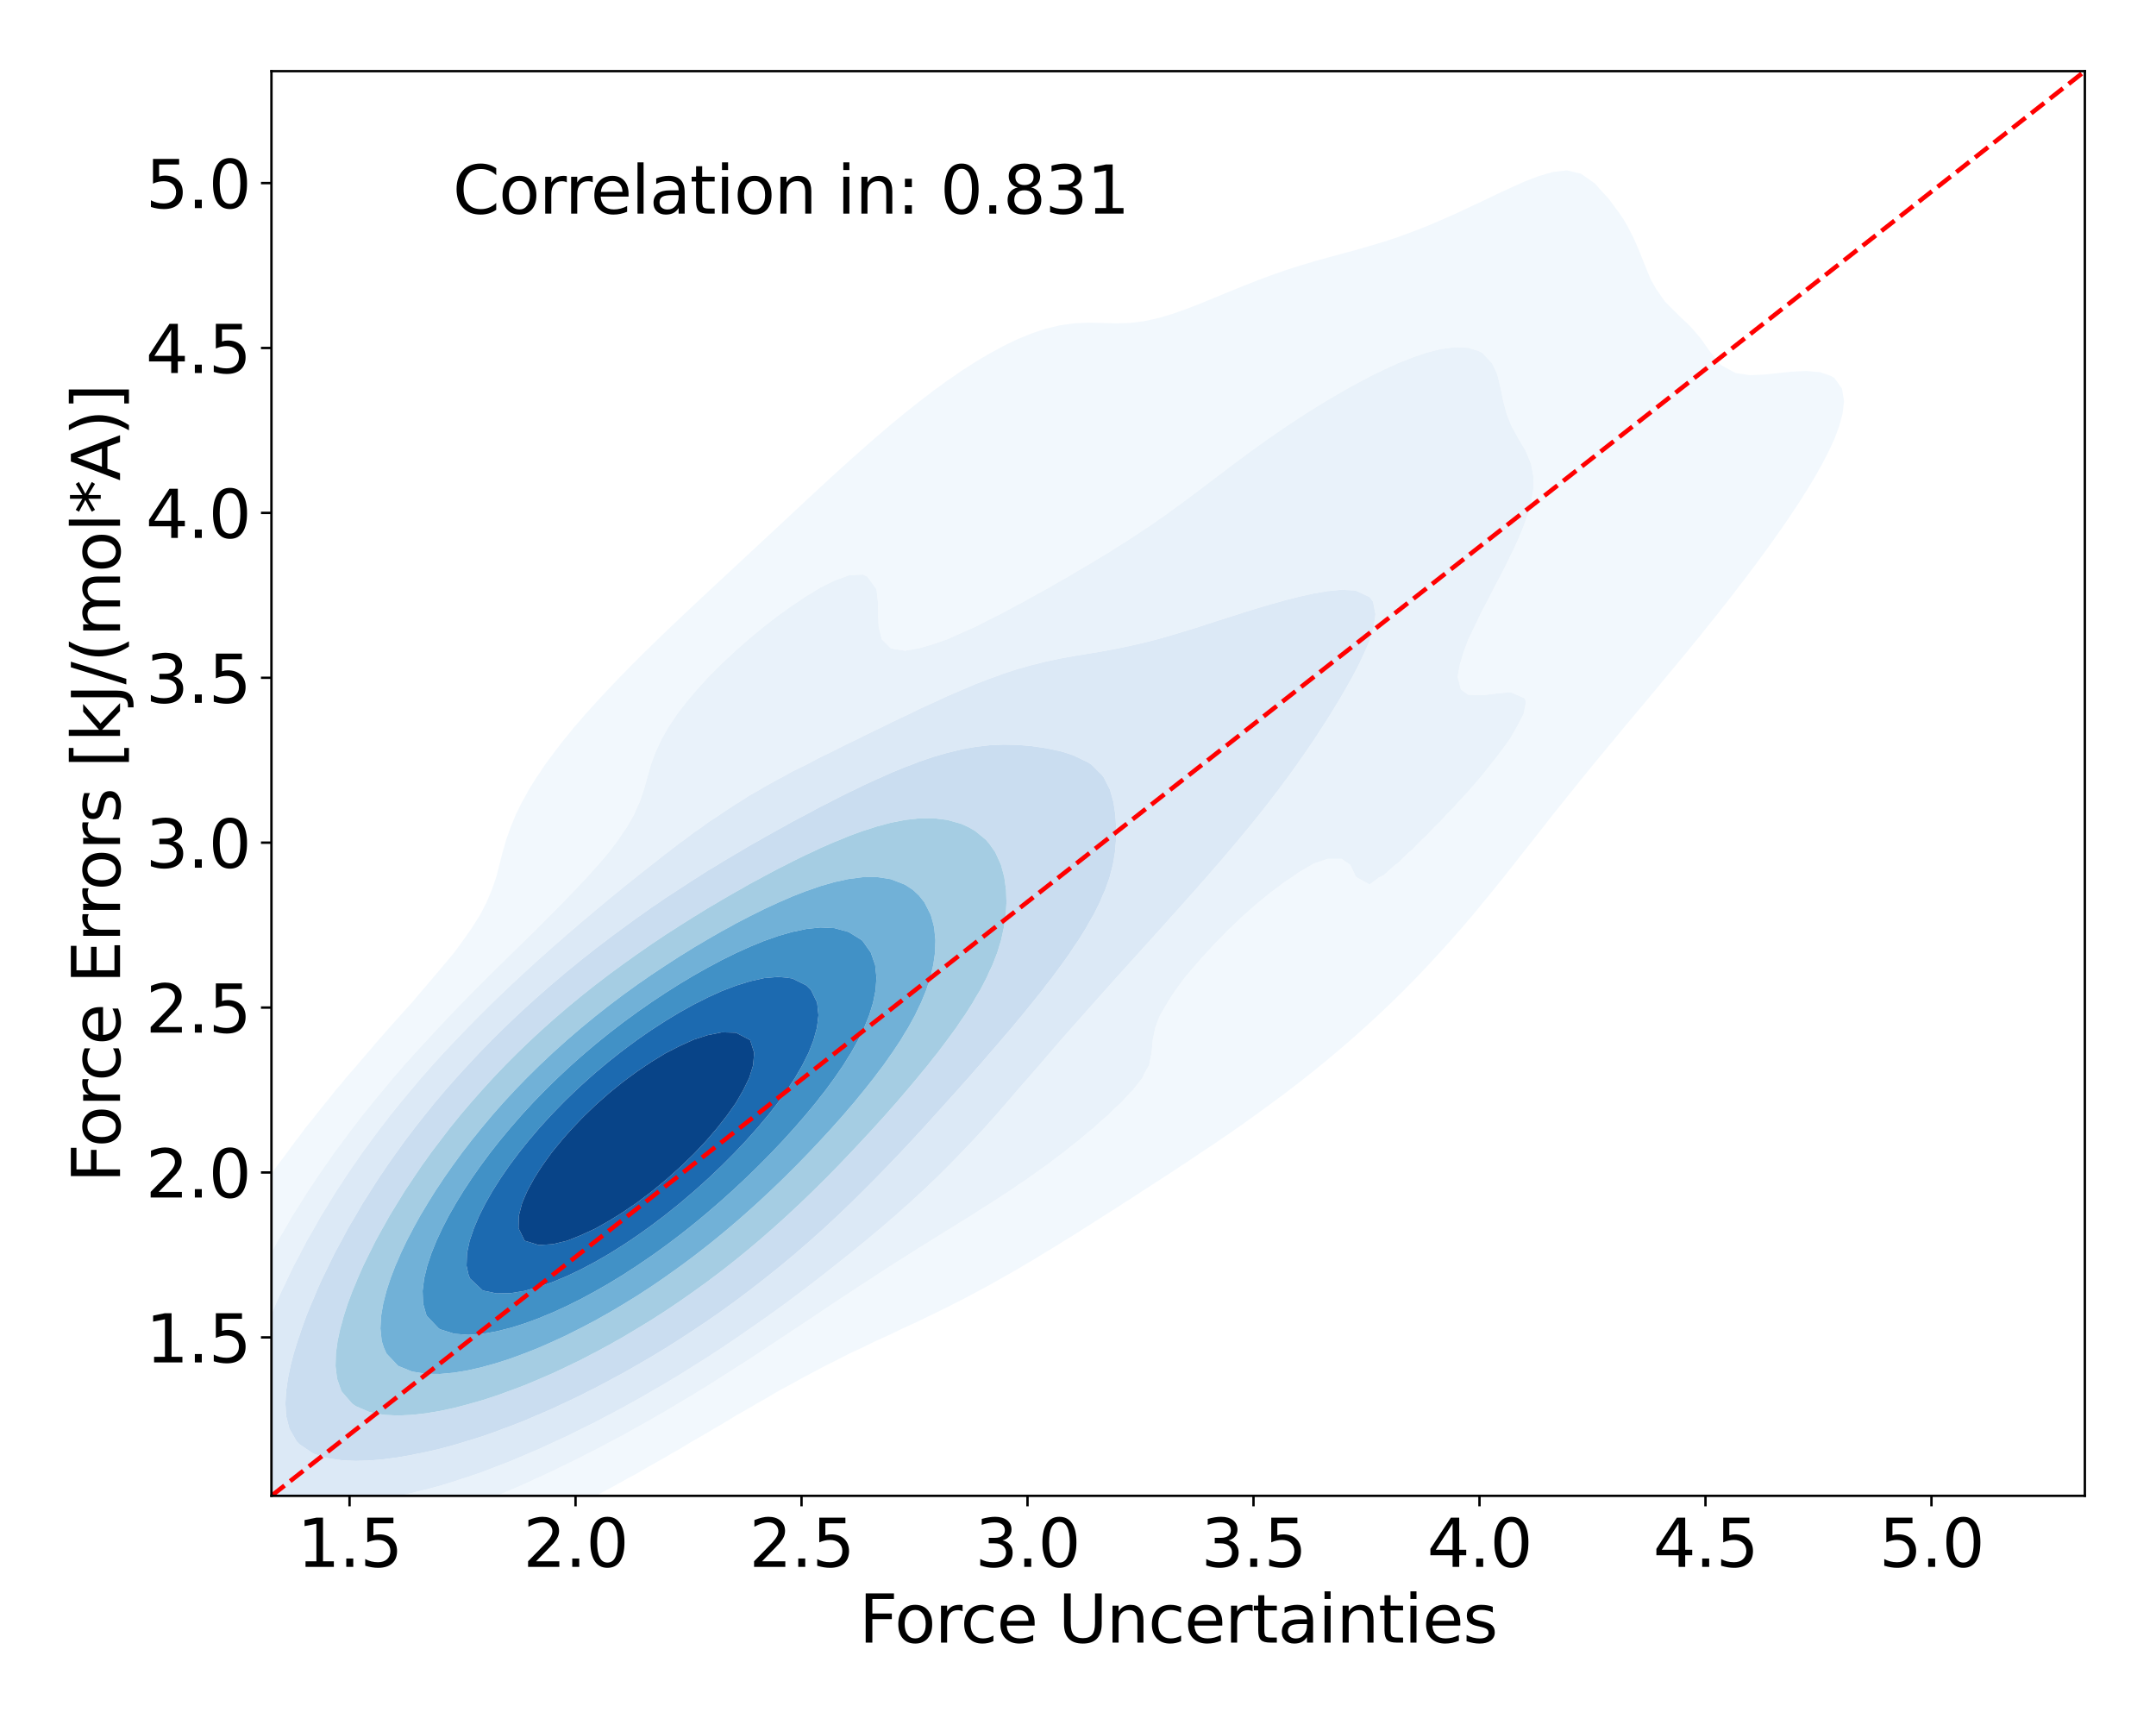 <?xml version="1.0" encoding="utf-8" standalone="no"?>
<!DOCTYPE svg PUBLIC "-//W3C//DTD SVG 1.1//EN"
  "http://www.w3.org/Graphics/SVG/1.1/DTD/svg11.dtd">
<svg xmlns:xlink="http://www.w3.org/1999/xlink" width="720pt" height="576pt" viewBox="0 0 720 576" xmlns="http://www.w3.org/2000/svg" version="1.1">
 <defs>
  <style type="text/css">*{stroke-linejoin: round; stroke-linecap: butt}</style>
 </defs>
 <g id="figure_1">
  <g id="patch_1">
   <path d="M 0 576 
L 720 576 
L 720 0 
L 0 0 
z
" style="fill: #ffffff"/>
  </g>
  <g id="axes_1">
   <g id="patch_2">
    <path d="M 90.65 499.48 
L 696.24 499.48 
L 696.24 23.76 
L 90.65 23.76 
z
" style="fill: #ffffff"/>
   </g>
   <g id="QuadContourSet_1">
    <path d="M 52.936 536.683 
L 57.639 537.633 
L 62.342 538.198 
L 67.045 538.52 
L 71.748 538.691 
L 76.451 538.765 
L 81.154 538.769 
L 85.857 538.707 
L 90.56 538.563 
L 95.263 538.306 
L 99.966 537.899 
L 104.669 537.307 
L 109.373 536.501 
L 113.249 535.644 
L 114.076 535.488 
L 118.779 534.391 
L 123.482 533.07 
L 128.185 531.505 
L 128.307 531.459 
L 132.888 529.97 
L 137.591 528.212 
L 139.833 527.275 
L 142.294 526.376 
L 146.997 524.473 
L 150.057 523.091 
L 151.7 522.438 
L 156.403 520.416 
L 159.562 518.907 
L 161.106 518.254 
L 165.809 516.121 
L 168.608 514.722 
L 170.512 513.877 
L 175.215 511.624 
L 177.304 510.538 
L 179.918 509.326 
L 184.621 506.927 
L 185.684 506.354 
L 189.324 504.596 
L 193.776 502.169 
L 194.027 502.046 
L 198.73 499.664 
L 201.699 497.985 
L 203.433 497.098 
L 208.136 494.502 
L 209.336 493.801 
L 212.839 491.939 
L 216.77 489.616 
L 217.542 489.198 
L 222.245 486.552 
L 224.099 485.432 
L 226.948 483.848 
L 231.218 481.248 
L 231.651 481.003 
L 236.354 478.311 
L 238.399 477.064 
L 241.058 475.551 
L 245.426 472.879 
L 245.761 472.687 
L 250.464 470.018 
L 252.682 468.695 
L 255.167 467.3 
L 259.87 464.511 
L 259.87 464.511 
L 264.573 461.994 
L 267.544 460.326 
L 269.276 459.404 
L 273.979 456.901 
L 275.427 456.142 
L 278.682 454.527 
L 283.385 452.11 
L 283.693 451.958 
L 288.088 449.917 
L 292.461 447.774 
L 292.791 447.62 
L 297.494 445.495 
L 301.45 443.589 
L 302.197 443.249 
L 306.9 441.086 
L 310.299 439.405 
L 311.603 438.797 
L 316.306 436.506 
L 318.763 435.221 
L 321.009 434.112 
L 325.712 431.627 
L 326.77 431.036 
L 330.415 429.109 
L 334.361 426.852 
L 335.118 426.439 
L 339.821 423.762 
L 341.633 422.668 
L 344.524 420.998 
L 348.617 418.483 
L 349.227 418.122 
L 353.93 415.262 
L 355.446 414.299 
L 358.633 412.348 
L 362.118 410.115 
L 363.336 409.358 
L 368.039 406.36 
L 368.697 405.931 
L 372.743 403.385 
L 375.248 401.746 
L 377.446 400.354 
L 381.708 397.562 
L 382.149 397.281 
L 386.852 394.257 
L 388.173 393.378 
L 391.555 391.204 
L 394.564 389.193 
L 396.258 388.096 
L 400.844 385.009 
L 400.961 384.933 
L 405.664 381.807 
L 407.077 380.825 
L 410.367 378.606 
L 413.15 376.641 
L 415.07 375.32 
L 419.05 372.456 
L 419.773 371.947 
L 424.476 368.511 
L 424.793 368.272 
L 429.179 365.024 
L 430.389 364.088 
L 433.882 361.421 
L 435.794 359.903 
L 438.585 357.702 
L 441.014 355.719 
L 443.288 353.862 
L 446.057 351.535 
L 447.991 349.898 
L 450.932 347.351 
L 452.694 345.804 
L 455.647 343.166 
L 457.397 341.571 
L 460.207 338.982 
L 462.1 337.19 
L 464.618 334.798 
L 466.803 332.651 
L 468.883 330.613 
L 471.506 327.94 
L 473.003 326.429 
L 476.209 323.045 
L 476.98 322.245 
L 480.821 318.06 
L 480.912 317.958 
L 484.621 313.876 
L 485.615 312.724 
L 488.302 309.692 
L 490.318 307.29 
L 491.863 305.508 
L 495.021 301.651 
L 495.3 301.323 
L 498.74 297.139 
L 499.724 295.892 
L 502.125 292.955 
L 504.428 290.003 
L 505.426 288.77 
L 508.696 284.586 
L 509.131 284.024 
L 512.025 280.402 
L 513.834 278.063 
L 515.313 276.218 
L 518.537 272.06 
L 518.558 272.033 
L 521.938 267.849 
L 523.24 266.202 
L 525.31 263.665 
L 527.943 260.358 
L 528.666 259.48 
L 532.073 255.296 
L 532.646 254.591 
L 535.555 251.112 
L 537.349 248.913 
L 539.024 246.927 
L 542.052 243.233 
L 542.468 242.743 
L 545.977 238.559 
L 546.755 237.611 
L 549.505 234.375 
L 551.458 231.998 
L 552.998 230.19 
L 556.161 226.336 
L 556.442 226.006 
L 559.932 221.822 
L 560.864 220.666 
L 563.399 217.637 
L 565.567 214.936 
L 566.805 213.453 
L 570.149 209.269 
L 570.27 209.113 
L 573.525 205.085 
L 574.973 203.212 
L 576.831 200.9 
L 579.676 197.188 
L 580.053 196.716 
L 583.262 192.532 
L 584.379 191.015 
L 586.416 188.347 
L 589.082 184.682 
L 589.475 184.163 
L 592.495 179.979 
L 593.785 178.109 
L 595.44 175.795 
L 598.275 171.61 
L 598.488 171.277 
L 601.044 167.426 
L 603.191 164.001 
L 603.687 163.242 
L 606.195 159.057 
L 607.894 156.009 
L 608.556 154.873 
L 610.699 150.689 
L 612.597 146.586 
L 612.637 146.504 
L 614.198 142.32 
L 615.328 138.136 
L 615.816 133.952 
L 615.136 129.767 
L 612.597 126.205 
L 611.56 125.583 
L 607.894 124.283 
L 603.191 123.878 
L 598.488 124.097 
L 593.785 124.585 
L 589.082 125.084 
L 584.379 125.27 
L 579.676 124.581 
L 574.973 122.062 
L 574.3 121.399 
L 570.942 117.214 
L 570.27 116.323 
L 567.977 113.03 
L 565.567 110.215 
L 564.347 108.846 
L 560.864 105.549 
L 559.969 104.662 
L 556.161 100.846 
L 555.862 100.477 
L 552.949 96.293 
L 551.458 93.65 
L 550.76 92.109 
L 549.065 87.924 
L 547.391 83.74 
L 546.755 82.255 
L 545.583 79.556 
L 543.428 75.371 
L 542.052 73.025 
L 540.79 71.187 
L 537.704 67.003 
L 537.349 66.498 
L 533.968 62.819 
L 532.646 61.279 
L 528.874 58.634 
L 527.943 57.987 
L 523.24 56.894 
L 518.537 57.416 
L 514.522 58.634 
L 513.834 58.805 
L 509.131 60.622 
L 504.428 62.731 
L 504.257 62.819 
L 499.724 64.905 
L 495.413 67.003 
L 495.021 67.175 
L 490.318 69.373 
L 486.486 71.187 
L 485.615 71.57 
L 480.912 73.63 
L 476.856 75.371 
L 476.209 75.634 
L 471.506 77.448 
L 466.803 79.178 
L 465.684 79.556 
L 462.1 80.721 
L 457.397 82.149 
L 452.694 83.503 
L 451.834 83.74 
L 447.991 84.764 
L 443.288 86.031 
L 438.585 87.358 
L 436.727 87.924 
L 433.882 88.764 
L 429.179 90.278 
L 424.476 91.932 
L 424.01 92.109 
L 419.773 93.679 
L 415.07 95.535 
L 413.218 96.293 
L 410.367 97.452 
L 405.664 99.393 
L 403.002 100.477 
L 400.961 101.318 
L 396.258 103.138 
L 391.995 104.662 
L 391.555 104.824 
L 386.852 106.203 
L 382.149 107.238 
L 377.446 107.828 
L 372.743 107.97 
L 368.039 107.841 
L 363.336 107.749 
L 358.633 107.966 
L 353.93 108.622 
L 353.053 108.846 
L 349.227 109.769 
L 344.524 111.328 
L 340.392 113.03 
L 339.821 113.253 
L 335.118 115.515 
L 332.032 117.214 
L 330.415 118.064 
L 325.712 120.863 
L 324.905 121.399 
L 321.009 123.886 
L 318.584 125.583 
L 316.306 127.123 
L 312.705 129.767 
L 311.603 130.552 
L 307.172 133.952 
L 306.9 134.155 
L 302.197 137.899 
L 301.914 138.136 
L 297.494 141.775 
L 296.861 142.32 
L 292.791 145.775 
L 291.965 146.504 
L 288.088 149.883 
L 287.193 150.689 
L 283.385 154.079 
L 282.518 154.873 
L 278.682 158.347 
L 277.916 159.057 
L 273.979 162.669 
L 273.367 163.242 
L 269.276 167.03 
L 268.854 167.426 
L 264.573 171.414 
L 264.365 171.61 
L 259.885 175.795 
L 259.87 175.809 
L 255.391 179.979 
L 255.167 180.184 
L 250.893 184.163 
L 250.464 184.558 
L 246.393 188.347 
L 245.761 188.93 
L 241.892 192.532 
L 241.058 193.304 
L 237.398 196.716 
L 236.354 197.687 
L 232.919 200.9 
L 231.651 202.089 
L 228.466 205.085 
L 226.948 206.524 
L 224.051 209.269 
L 222.245 211.006 
L 219.689 213.453 
L 217.542 215.555 
L 215.395 217.637 
L 212.839 220.194 
L 211.188 221.822 
L 208.136 224.949 
L 207.084 226.006 
L 203.433 229.853 
L 203.105 230.19 
L 199.207 234.375 
L 198.73 234.917 
L 195.416 238.559 
L 194.027 240.207 
L 191.797 242.743 
L 189.324 245.814 
L 188.38 246.927 
L 185.14 251.112 
L 184.621 251.851 
L 182.043 255.296 
L 179.918 258.513 
L 179.231 259.48 
L 176.619 263.665 
L 175.215 266.273 
L 174.293 267.849 
L 172.237 272.033 
L 170.527 276.218 
L 170.512 276.263 
L 169.044 280.402 
L 167.834 284.586 
L 166.774 288.77 
L 165.809 292.521 
L 165.69 292.955 
L 164.245 297.139 
L 162.473 301.323 
L 161.106 303.99 
L 160.311 305.508 
L 157.68 309.692 
L 156.403 311.523 
L 154.744 313.876 
L 151.7 318.049 
L 151.691 318.06 
L 148.201 322.245 
L 146.997 323.679 
L 144.653 326.429 
L 142.294 329.216 
L 141.084 330.613 
L 137.591 334.727 
L 137.529 334.798 
L 133.749 338.982 
L 132.888 339.969 
L 130.001 343.166 
L 128.185 345.279 
L 126.325 347.351 
L 123.482 350.713 
L 122.751 351.535 
L 119.178 355.719 
L 118.779 356.203 
L 115.541 359.903 
L 114.076 361.722 
L 112.037 364.088 
L 109.373 367.474 
L 108.696 368.272 
L 105.339 372.456 
L 104.669 373.348 
L 101.983 376.641 
L 99.966 379.398 
L 98.824 380.825 
L 95.749 385.009 
L 95.263 385.711 
L 92.604 389.193 
L 90.56 392.227 
L 89.698 393.378 
L 86.793 397.562 
L 85.857 399.038 
L 83.934 401.746 
L 81.325 405.931 
L 81.154 406.217 
L 78.544 410.115 
L 76.451 413.733 
L 76.079 414.299 
L 73.492 418.483 
L 71.748 421.722 
L 71.166 422.668 
L 68.771 426.852 
L 67.045 430.312 
L 66.629 431.036 
L 64.387 435.221 
L 62.453 439.405 
L 62.342 439.661 
L 60.359 443.589 
L 58.516 447.774 
L 57.639 449.961 
L 56.705 451.958 
L 54.915 456.142 
L 53.328 460.326 
L 52.936 461.425 
L 51.646 464.511 
L 50.046 468.695 
L 48.599 472.879 
L 48.233 473.984 
L 47.038 477.064 
L 45.537 481.248 
L 44.168 485.432 
L 43.53 487.515 
L 42.774 489.616 
L 41.398 493.801 
L 40.182 497.985 
L 39.124 502.169 
L 38.827 503.593 
L 38.147 506.354 
L 37.395 510.538 
L 36.975 514.722 
L 36.99 518.907 
L 37.623 523.091 
L 38.827 526.425 
L 39.194 527.275 
L 42.431 531.459 
L 43.53 532.39 
L 48.233 535.115 
L 49.68 535.644 
z
M 81.897 514.722 
L 81.154 514.621 
L 76.451 513.476 
L 71.748 511.387 
L 70.486 510.538 
L 67.045 507.101 
L 66.512 506.354 
L 64.685 502.169 
L 63.916 497.985 
L 63.808 493.801 
L 64.14 489.616 
L 64.785 485.432 
L 65.673 481.248 
L 66.771 477.064 
L 67.045 476.167 
L 67.924 472.879 
L 69.175 468.695 
L 70.567 464.511 
L 71.748 461.295 
L 72.061 460.326 
L 73.503 456.142 
L 75.095 451.958 
L 76.451 448.714 
L 76.798 447.774 
L 78.441 443.589 
L 80.276 439.405 
L 81.154 437.555 
L 82.139 435.221 
L 84.066 431.036 
L 85.857 427.555 
L 86.181 426.852 
L 88.231 422.668 
L 90.56 418.483 
L 90.56 418.483 
L 92.763 414.299 
L 95.263 410.135 
L 95.274 410.115 
L 97.662 405.931 
L 99.966 402.357 
L 100.326 401.746 
L 102.937 397.562 
L 104.669 395.052 
L 105.733 393.378 
L 108.619 389.193 
L 109.373 388.169 
L 111.528 385.009 
L 114.076 381.631 
L 114.644 380.825 
L 117.768 376.641 
L 118.779 375.377 
L 120.978 372.456 
L 123.482 369.402 
L 124.361 368.272 
L 127.836 364.088 
L 128.185 363.683 
L 131.303 359.903 
L 132.888 358.109 
L 134.921 355.719 
L 137.591 352.766 
L 138.671 351.535 
L 142.294 347.618 
L 142.536 347.351 
L 146.409 343.166 
L 146.997 342.548 
L 150.348 338.982 
L 151.7 337.586 
L 154.385 334.798 
L 156.403 332.746 
L 158.504 330.613 
L 161.106 328.002 
L 162.688 326.429 
L 165.809 323.331 
L 166.922 322.245 
L 170.512 318.711 
L 171.189 318.06 
L 175.215 314.119 
L 175.471 313.876 
L 179.721 309.692 
L 179.918 309.487 
L 183.905 305.508 
L 184.621 304.753 
L 188.036 301.323 
L 189.324 299.94 
L 192.082 297.139 
L 194.027 295 
L 196.01 292.955 
L 198.73 289.873 
L 199.778 288.77 
L 203.329 284.586 
L 203.433 284.437 
L 206.492 280.402 
L 208.136 277.886 
L 209.334 276.218 
L 211.714 272.033 
L 212.839 269.426 
L 213.589 267.849 
L 215.02 263.665 
L 216.195 259.48 
L 217.373 255.296 
L 217.542 254.831 
L 218.937 251.112 
L 220.871 246.927 
L 222.245 244.485 
L 223.244 242.743 
L 226.041 238.559 
L 226.948 237.371 
L 229.27 234.375 
L 231.651 231.529 
L 232.799 230.19 
L 236.354 226.29 
L 236.623 226.006 
L 240.79 221.822 
L 241.058 221.564 
L 245.268 217.637 
L 245.761 217.186 
L 250.018 213.453 
L 250.464 213.065 
L 255.049 209.269 
L 255.167 209.171 
L 259.87 205.547 
L 260.529 205.085 
L 264.573 202.171 
L 266.527 200.9 
L 269.276 199.039 
L 273.132 196.716 
L 273.979 196.178 
L 278.682 193.855 
L 282.326 192.532 
L 283.385 192.114 
L 288.088 191.81 
L 289.639 192.532 
L 292.682 196.716 
L 292.791 197.353 
L 293.182 200.9 
L 293.266 205.085 
L 293.443 209.269 
L 294.475 213.453 
L 297.494 216.501 
L 302.197 217.281 
L 306.9 216.466 
L 311.603 215.087 
L 316.306 213.473 
L 316.353 213.453 
L 321.009 211.357 
L 325.712 209.282 
L 325.74 209.269 
L 330.415 206.872 
L 334.015 205.085 
L 335.118 204.493 
L 339.821 201.969 
L 341.872 200.9 
L 344.524 199.39 
L 349.227 196.814 
L 349.413 196.716 
L 353.93 194.096 
L 356.753 192.532 
L 358.633 191.381 
L 363.336 188.63 
L 363.848 188.347 
L 368.039 185.776 
L 370.769 184.163 
L 372.743 182.877 
L 377.336 179.979 
L 377.446 179.903 
L 382.149 176.794 
L 383.686 175.795 
L 386.852 173.579 
L 389.695 171.61 
L 391.555 170.249 
L 395.438 167.426 
L 396.258 166.809 
L 400.961 163.284 
L 401.016 163.242 
L 405.664 159.72 
L 406.528 159.057 
L 410.367 156.162 
L 412.056 154.873 
L 415.07 152.65 
L 417.699 150.689 
L 419.773 149.212 
L 423.54 146.504 
L 424.476 145.868 
L 429.179 142.637 
L 429.633 142.32 
L 433.882 139.534 
L 436.003 138.136 
L 438.585 136.535 
L 442.755 133.952 
L 443.288 133.64 
L 447.991 130.894 
L 449.949 129.767 
L 452.694 128.265 
L 457.397 125.76 
L 457.746 125.583 
L 462.1 123.46 
L 466.579 121.399 
L 466.803 121.299 
L 471.506 119.436 
L 476.209 117.817 
L 478.522 117.214 
L 480.912 116.6 
L 485.615 115.956 
L 490.318 116.123 
L 493.809 117.214 
L 495.021 117.812 
L 498.345 121.399 
L 499.724 124.288 
L 500.179 125.583 
L 501.162 129.767 
L 502.028 133.952 
L 503.136 138.136 
L 504.428 141.45 
L 504.799 142.32 
L 507.106 146.504 
L 509.131 149.898 
L 509.562 150.689 
L 511.294 154.873 
L 512.101 159.057 
L 512.07 163.242 
L 511.409 167.426 
L 510.288 171.61 
L 509.131 174.827 
L 508.798 175.795 
L 507.066 179.979 
L 505.132 184.163 
L 504.428 185.55 
L 503.074 188.347 
L 500.937 192.532 
L 499.724 194.788 
L 498.736 196.716 
L 496.583 200.9 
L 495.021 203.845 
L 494.394 205.085 
L 492.418 209.269 
L 490.376 213.453 
L 490.318 213.601 
L 488.835 217.637 
L 487.546 221.822 
L 486.796 226.006 
L 487.863 230.19 
L 490.318 231.97 
L 495.021 232.142 
L 499.724 231.56 
L 504.428 231.126 
L 509.131 233.135 
L 509.609 234.375 
L 509.131 236.809 
L 508.762 238.559 
L 506.541 242.743 
L 504.428 246.448 
L 504.133 246.927 
L 501.043 251.112 
L 499.724 252.886 
L 497.779 255.296 
L 495.021 258.822 
L 494.45 259.48 
L 490.839 263.665 
L 490.318 264.285 
L 486.97 267.849 
L 485.615 269.416 
L 483.011 272.033 
L 480.912 274.383 
L 478.959 276.218 
L 476.209 279.187 
L 474.802 280.402 
L 471.506 283.813 
L 470.506 284.586 
L 466.803 288.214 
L 465.948 288.77 
L 462.1 292.24 
L 460.557 292.955 
L 457.397 295.344 
L 453.06 292.955 
L 452.694 292.544 
L 450.907 288.77 
L 447.991 286.78 
L 443.288 286.797 
L 438.585 288.439 
L 438.068 288.77 
L 433.882 291.212 
L 431.376 292.955 
L 429.179 294.374 
L 425.516 297.139 
L 424.476 297.88 
L 420.267 301.323 
L 419.773 301.711 
L 415.48 305.508 
L 415.07 305.859 
L 411.048 309.692 
L 410.367 310.327 
L 406.898 313.876 
L 405.664 315.121 
L 402.975 318.06 
L 400.961 320.245 
L 399.241 322.245 
L 396.258 325.701 
L 395.665 326.429 
L 392.582 330.613 
L 391.555 332.133 
L 389.885 334.798 
L 387.425 338.982 
L 386.852 340.359 
L 385.812 343.166 
L 384.943 347.351 
L 384.59 351.535 
L 383.735 355.719 
L 382.149 358.47 
L 381.539 359.903 
L 378.26 364.088 
L 377.446 364.824 
L 374.32 368.272 
L 372.743 369.629 
L 369.93 372.456 
L 368.039 374.007 
L 365.201 376.641 
L 363.336 378.1 
L 360.178 380.825 
L 358.633 381.98 
L 354.876 385.009 
L 353.93 385.685 
L 349.294 389.193 
L 349.227 389.239 
L 344.524 392.564 
L 343.425 393.378 
L 339.821 395.79 
L 337.271 397.562 
L 335.118 398.934 
L 330.835 401.746 
L 330.415 402.002 
L 325.712 404.971 
L 324.249 405.931 
L 321.009 407.909 
L 317.511 410.115 
L 316.306 410.83 
L 311.603 413.747 
L 310.762 414.299 
L 306.9 416.692 
L 304.108 418.483 
L 302.197 419.653 
L 297.494 422.621 
L 297.426 422.668 
L 292.791 425.683 
L 291.04 426.852 
L 288.088 428.759 
L 284.629 431.036 
L 283.385 431.836 
L 278.682 434.932 
L 278.261 435.221 
L 273.979 438.1 
L 272.04 439.405 
L 269.276 441.248 
L 265.737 443.589 
L 264.573 444.359 
L 259.87 447.46 
L 259.398 447.774 
L 255.167 450.607 
L 253.089 451.958 
L 250.464 453.691 
L 246.606 456.142 
L 245.761 456.693 
L 241.058 459.695 
L 240.04 460.326 
L 236.354 462.683 
L 233.328 464.511 
L 231.651 465.563 
L 226.948 468.367 
L 226.382 468.695 
L 222.245 471.204 
L 219.268 472.879 
L 217.542 473.904 
L 212.839 476.536 
L 211.853 477.064 
L 208.136 479.174 
L 204.148 481.248 
L 203.433 481.646 
L 198.73 484.152 
L 196.127 485.432 
L 194.027 486.544 
L 189.324 488.864 
L 187.698 489.616 
L 184.621 491.162 
L 179.918 493.323 
L 178.816 493.801 
L 175.215 495.505 
L 170.512 497.524 
L 169.364 497.985 
L 165.809 499.557 
L 161.106 501.435 
L 159.098 502.169 
L 156.403 503.264 
L 151.7 504.989 
L 147.502 506.354 
L 146.997 506.538 
L 142.294 508.085 
L 137.591 509.428 
L 133.068 510.538 
L 132.888 510.588 
L 128.185 511.724 
L 123.482 512.676 
L 118.779 513.462 
L 114.076 514.102 
L 109.373 514.613 
L 108.066 514.722 
L 104.669 515.05 
L 99.966 515.365 
L 95.263 515.527 
L 90.56 515.504 
L 85.857 515.235 
z
" clip-path="url(#pc3f4f134a2)" style="fill: #f2f8fd"/>
    <path d="M 85.857 515.235 
L 90.56 515.504 
L 95.263 515.527 
L 99.966 515.365 
L 104.669 515.05 
L 108.066 514.722 
L 109.373 514.613 
L 114.076 514.102 
L 118.779 513.462 
L 123.482 512.676 
L 128.185 511.724 
L 132.888 510.588 
L 133.068 510.538 
L 137.591 509.428 
L 142.294 508.085 
L 146.997 506.538 
L 147.502 506.354 
L 151.7 504.989 
L 156.403 503.264 
L 159.098 502.169 
L 161.106 501.435 
L 165.809 499.557 
L 169.364 497.985 
L 170.512 497.524 
L 175.215 495.505 
L 178.816 493.801 
L 179.918 493.323 
L 184.621 491.162 
L 187.698 489.616 
L 189.324 488.864 
L 194.027 486.544 
L 196.127 485.432 
L 198.73 484.152 
L 203.433 481.646 
L 204.148 481.248 
L 208.136 479.174 
L 211.853 477.064 
L 212.839 476.536 
L 217.542 473.904 
L 219.268 472.879 
L 222.245 471.204 
L 226.382 468.695 
L 226.948 468.367 
L 231.651 465.563 
L 233.328 464.511 
L 236.354 462.683 
L 240.04 460.326 
L 241.058 459.695 
L 245.761 456.693 
L 246.606 456.142 
L 250.464 453.691 
L 253.089 451.958 
L 255.167 450.607 
L 259.398 447.774 
L 259.87 447.46 
L 264.573 444.359 
L 265.737 443.589 
L 269.276 441.248 
L 272.04 439.405 
L 273.979 438.1 
L 278.261 435.221 
L 278.682 434.932 
L 283.385 431.836 
L 284.629 431.036 
L 288.088 428.759 
L 291.04 426.852 
L 292.791 425.683 
L 297.426 422.668 
L 297.494 422.621 
L 302.197 419.653 
L 304.108 418.483 
L 306.9 416.692 
L 310.762 414.299 
L 311.603 413.747 
L 316.306 410.83 
L 317.511 410.115 
L 321.009 407.909 
L 324.249 405.931 
L 325.712 404.971 
L 330.415 402.002 
L 330.835 401.746 
L 335.118 398.934 
L 337.271 397.562 
L 339.821 395.79 
L 343.425 393.378 
L 344.524 392.564 
L 349.227 389.239 
L 349.294 389.193 
L 353.93 385.685 
L 354.876 385.009 
L 358.633 381.98 
L 360.178 380.825 
L 363.336 378.1 
L 365.201 376.641 
L 368.039 374.007 
L 369.93 372.456 
L 372.743 369.629 
L 374.32 368.272 
L 377.446 364.824 
L 378.26 364.088 
L 381.539 359.903 
L 382.149 358.47 
L 383.735 355.719 
L 384.59 351.535 
L 384.943 347.351 
L 385.812 343.166 
L 386.852 340.359 
L 387.425 338.982 
L 389.885 334.798 
L 391.555 332.133 
L 392.582 330.613 
L 395.665 326.429 
L 396.258 325.701 
L 399.241 322.245 
L 400.961 320.245 
L 402.975 318.06 
L 405.664 315.121 
L 406.898 313.876 
L 410.367 310.327 
L 411.048 309.692 
L 415.07 305.859 
L 415.48 305.508 
L 419.773 301.711 
L 420.267 301.323 
L 424.476 297.88 
L 425.516 297.139 
L 429.179 294.374 
L 431.376 292.955 
L 433.882 291.212 
L 438.068 288.77 
L 438.585 288.439 
L 443.288 286.797 
L 447.991 286.78 
L 450.907 288.77 
L 452.694 292.544 
L 453.06 292.955 
L 457.397 295.344 
L 460.557 292.955 
L 462.1 292.24 
L 465.948 288.77 
L 466.803 288.214 
L 470.506 284.586 
L 471.506 283.813 
L 474.802 280.402 
L 476.209 279.187 
L 478.959 276.218 
L 480.912 274.383 
L 483.011 272.033 
L 485.615 269.416 
L 486.97 267.849 
L 490.318 264.285 
L 490.839 263.665 
L 494.45 259.48 
L 495.021 258.822 
L 497.779 255.296 
L 499.724 252.886 
L 501.043 251.112 
L 504.133 246.927 
L 504.428 246.448 
L 506.541 242.743 
L 508.762 238.559 
L 509.131 236.809 
L 509.609 234.375 
L 509.131 233.135 
L 504.428 231.126 
L 499.724 231.56 
L 495.021 232.142 
L 490.318 231.97 
L 487.863 230.19 
L 486.796 226.006 
L 487.546 221.822 
L 488.835 217.637 
L 490.318 213.601 
L 490.376 213.453 
L 492.418 209.269 
L 494.394 205.085 
L 495.021 203.845 
L 496.583 200.9 
L 498.736 196.716 
L 499.724 194.788 
L 500.937 192.532 
L 503.074 188.347 
L 504.428 185.55 
L 505.132 184.163 
L 507.066 179.979 
L 508.798 175.795 
L 509.131 174.827 
L 510.288 171.61 
L 511.409 167.426 
L 512.07 163.242 
L 512.101 159.057 
L 511.294 154.873 
L 509.562 150.689 
L 509.131 149.898 
L 507.106 146.504 
L 504.799 142.32 
L 504.428 141.45 
L 503.136 138.136 
L 502.028 133.952 
L 501.162 129.767 
L 500.179 125.583 
L 499.724 124.288 
L 498.345 121.399 
L 495.021 117.812 
L 493.809 117.214 
L 490.318 116.123 
L 485.615 115.956 
L 480.912 116.6 
L 478.522 117.214 
L 476.209 117.817 
L 471.506 119.436 
L 466.803 121.299 
L 466.579 121.399 
L 462.1 123.46 
L 457.746 125.583 
L 457.397 125.76 
L 452.694 128.265 
L 449.949 129.767 
L 447.991 130.894 
L 443.288 133.64 
L 442.755 133.952 
L 438.585 136.535 
L 436.003 138.136 
L 433.882 139.534 
L 429.633 142.32 
L 429.179 142.637 
L 424.476 145.868 
L 423.54 146.504 
L 419.773 149.212 
L 417.699 150.689 
L 415.07 152.65 
L 412.056 154.873 
L 410.367 156.162 
L 406.528 159.057 
L 405.664 159.72 
L 401.016 163.242 
L 400.961 163.284 
L 396.258 166.809 
L 395.438 167.426 
L 391.555 170.249 
L 389.695 171.61 
L 386.852 173.579 
L 383.686 175.795 
L 382.149 176.794 
L 377.446 179.903 
L 377.336 179.979 
L 372.743 182.877 
L 370.769 184.163 
L 368.039 185.776 
L 363.848 188.347 
L 363.336 188.63 
L 358.633 191.381 
L 356.753 192.532 
L 353.93 194.096 
L 349.413 196.716 
L 349.227 196.814 
L 344.524 199.39 
L 341.872 200.9 
L 339.821 201.969 
L 335.118 204.493 
L 334.015 205.085 
L 330.415 206.872 
L 325.74 209.269 
L 325.712 209.282 
L 321.009 211.357 
L 316.353 213.453 
L 316.306 213.473 
L 311.603 215.087 
L 306.9 216.466 
L 302.197 217.281 
L 297.494 216.501 
L 294.475 213.453 
L 293.443 209.269 
L 293.266 205.085 
L 293.182 200.9 
L 292.791 197.353 
L 292.682 196.716 
L 289.639 192.532 
L 288.088 191.81 
L 283.385 192.114 
L 282.326 192.532 
L 278.682 193.855 
L 273.979 196.178 
L 273.132 196.716 
L 269.276 199.039 
L 266.527 200.9 
L 264.573 202.171 
L 260.529 205.085 
L 259.87 205.547 
L 255.167 209.171 
L 255.049 209.269 
L 250.464 213.065 
L 250.018 213.453 
L 245.761 217.186 
L 245.268 217.637 
L 241.058 221.564 
L 240.79 221.822 
L 236.623 226.006 
L 236.354 226.29 
L 232.799 230.19 
L 231.651 231.529 
L 229.27 234.375 
L 226.948 237.371 
L 226.041 238.559 
L 223.244 242.743 
L 222.245 244.485 
L 220.871 246.927 
L 218.937 251.112 
L 217.542 254.831 
L 217.373 255.296 
L 216.195 259.48 
L 215.02 263.665 
L 213.589 267.849 
L 212.839 269.426 
L 211.714 272.033 
L 209.334 276.218 
L 208.136 277.886 
L 206.492 280.402 
L 203.433 284.437 
L 203.329 284.586 
L 199.778 288.77 
L 198.73 289.873 
L 196.01 292.955 
L 194.027 295 
L 192.082 297.139 
L 189.324 299.94 
L 188.036 301.323 
L 184.621 304.753 
L 183.905 305.508 
L 179.918 309.487 
L 179.721 309.692 
L 175.471 313.876 
L 175.215 314.119 
L 171.189 318.06 
L 170.512 318.711 
L 166.922 322.245 
L 165.809 323.331 
L 162.688 326.429 
L 161.106 328.002 
L 158.504 330.613 
L 156.403 332.746 
L 154.385 334.798 
L 151.7 337.586 
L 150.348 338.982 
L 146.997 342.548 
L 146.409 343.166 
L 142.536 347.351 
L 142.294 347.618 
L 138.671 351.535 
L 137.591 352.766 
L 134.921 355.719 
L 132.888 358.109 
L 131.303 359.903 
L 128.185 363.683 
L 127.836 364.088 
L 124.361 368.272 
L 123.482 369.402 
L 120.978 372.456 
L 118.779 375.377 
L 117.768 376.641 
L 114.644 380.825 
L 114.076 381.631 
L 111.528 385.009 
L 109.373 388.169 
L 108.619 389.193 
L 105.733 393.378 
L 104.669 395.052 
L 102.937 397.562 
L 100.326 401.746 
L 99.966 402.357 
L 97.662 405.931 
L 95.274 410.115 
L 95.263 410.135 
L 92.763 414.299 
L 90.56 418.483 
L 90.56 418.483 
L 88.231 422.668 
L 86.181 426.852 
L 85.857 427.555 
L 84.066 431.036 
L 82.139 435.221 
L 81.154 437.555 
L 80.276 439.405 
L 78.441 443.589 
L 76.798 447.774 
L 76.451 448.714 
L 75.095 451.958 
L 73.503 456.142 
L 72.061 460.326 
L 71.748 461.295 
L 70.567 464.511 
L 69.175 468.695 
L 67.924 472.879 
L 67.045 476.167 
L 66.771 477.064 
L 65.673 481.248 
L 64.785 485.432 
L 64.14 489.616 
L 63.808 493.801 
L 63.916 497.985 
L 64.685 502.169 
L 66.512 506.354 
L 67.045 507.101 
L 70.486 510.538 
L 71.748 511.387 
L 76.451 513.476 
L 81.154 514.621 
L 81.897 514.722 
z
M 96.394 502.169 
L 95.263 502.03 
L 90.56 500.891 
L 85.857 498.734 
L 84.791 497.985 
L 81.154 494.076 
L 80.972 493.801 
L 79.263 489.616 
L 78.559 485.432 
L 78.491 481.248 
L 78.851 477.064 
L 79.524 472.879 
L 80.446 468.695 
L 81.154 466.106 
L 81.542 464.511 
L 82.722 460.326 
L 84.054 456.142 
L 85.555 451.958 
L 85.857 451.183 
L 87.046 447.774 
L 88.652 443.589 
L 90.443 439.405 
L 90.56 439.146 
L 92.164 435.221 
L 94.062 431.036 
L 95.263 428.609 
L 96.051 426.852 
L 98.075 422.668 
L 99.966 419.149 
L 100.293 418.483 
L 102.469 414.299 
L 104.669 410.516 
L 104.884 410.115 
L 107.242 405.931 
L 109.373 402.533 
L 109.83 401.746 
L 112.406 397.562 
L 114.076 395.084 
L 115.149 393.378 
L 117.989 389.193 
L 118.779 388.099 
L 120.877 385.009 
L 123.482 381.505 
L 123.961 380.825 
L 127.066 376.641 
L 128.185 375.229 
L 130.284 372.456 
L 132.888 369.269 
L 133.672 368.272 
L 137.151 364.088 
L 137.591 363.58 
L 140.677 359.903 
L 142.294 358.089 
L 144.357 355.719 
L 146.997 352.84 
L 148.175 351.535 
L 151.7 347.8 
L 152.121 347.351 
L 156.156 343.166 
L 156.403 342.915 
L 160.266 338.982 
L 161.106 338.147 
L 164.5 334.798 
L 165.809 333.526 
L 168.851 330.613 
L 170.512 329.033 
L 173.311 326.429 
L 175.215 324.653 
L 177.874 322.245 
L 179.918 320.372 
L 182.535 318.06 
L 184.621 316.179 
L 187.288 313.876 
L 189.324 312.064 
L 192.129 309.692 
L 194.027 308.022 
L 197.055 305.508 
L 198.73 304.047 
L 202.065 301.323 
L 203.433 300.138 
L 207.161 297.139 
L 208.136 296.299 
L 212.35 292.955 
L 212.839 292.534 
L 217.542 288.84 
L 217.638 288.77 
L 222.245 285.135 
L 223.017 284.586 
L 226.948 281.522 
L 228.558 280.402 
L 231.651 278.027 
L 234.321 276.218 
L 236.354 274.687 
L 240.401 272.033 
L 241.058 271.553 
L 245.761 268.475 
L 246.831 267.849 
L 250.464 265.501 
L 253.763 263.665 
L 255.167 262.8 
L 259.87 260.19 
L 261.253 259.48 
L 264.573 257.623 
L 269.276 255.327 
L 269.339 255.296 
L 273.979 252.83 
L 277.605 251.112 
L 278.682 250.561 
L 283.385 248.197 
L 286.072 246.927 
L 288.088 245.906 
L 292.791 243.616 
L 294.648 242.743 
L 297.494 241.308 
L 302.197 239.08 
L 303.334 238.559 
L 306.9 236.796 
L 311.603 234.651 
L 312.243 234.375 
L 316.306 232.463 
L 321.009 230.448 
L 321.664 230.19 
L 325.712 228.447 
L 330.415 226.632 
L 332.256 226.006 
L 335.118 224.929 
L 339.821 223.398 
L 344.524 222.082 
L 345.659 221.822 
L 349.227 220.909 
L 353.93 219.91 
L 358.633 219.055 
L 363.336 218.28 
L 367.294 217.637 
L 368.039 217.504 
L 372.743 216.622 
L 377.446 215.649 
L 382.149 214.566 
L 386.527 213.453 
L 386.852 213.364 
L 391.555 212.009 
L 396.258 210.593 
L 400.515 209.269 
L 400.961 209.119 
L 405.664 207.596 
L 410.367 206.082 
L 413.568 205.085 
L 415.07 204.58 
L 419.773 203.124 
L 424.476 201.735 
L 427.536 200.9 
L 429.179 200.423 
L 433.882 199.229 
L 438.585 198.195 
L 443.288 197.382 
L 447.991 196.923 
L 452.694 197.175 
L 457.397 199.363 
L 458.54 200.9 
L 459.345 205.085 
L 458.786 209.269 
L 457.59 213.453 
L 457.397 213.909 
L 455.785 217.637 
L 453.821 221.822 
L 452.694 223.992 
L 451.629 226.006 
L 449.287 230.19 
L 447.991 232.402 
L 446.822 234.375 
L 444.268 238.559 
L 443.288 240.095 
L 441.595 242.743 
L 438.876 246.927 
L 438.585 247.349 
L 436.022 251.112 
L 433.882 254.165 
L 433.102 255.296 
L 430.092 259.48 
L 429.179 260.679 
L 426.975 263.665 
L 424.476 266.9 
L 423.768 267.849 
L 420.477 272.033 
L 419.773 272.874 
L 417.097 276.218 
L 415.07 278.616 
L 413.63 280.402 
L 410.367 284.241 
L 410.088 284.586 
L 406.505 288.77 
L 405.664 289.701 
L 402.868 292.955 
L 400.961 295.067 
L 399.178 297.139 
L 396.258 300.379 
L 395.446 301.323 
L 391.684 305.508 
L 391.555 305.647 
L 387.946 309.692 
L 386.852 310.876 
L 384.183 313.876 
L 382.149 316.09 
L 380.402 318.06 
L 377.446 321.293 
L 376.604 322.245 
L 372.799 326.429 
L 372.743 326.491 
L 369.083 330.613 
L 368.039 331.768 
L 365.364 334.798 
L 363.336 337.054 
L 361.641 338.982 
L 358.633 342.342 
L 357.911 343.166 
L 354.212 347.351 
L 353.93 347.675 
L 350.628 351.535 
L 349.227 353.142 
L 347.024 355.719 
L 344.524 358.577 
L 343.387 359.903 
L 339.821 363.95 
L 339.703 364.088 
L 336.141 368.272 
L 335.118 369.427 
L 332.51 372.456 
L 330.415 374.766 
L 328.767 376.641 
L 325.712 379.916 
L 324.894 380.825 
L 321.009 384.871 
L 320.882 385.009 
L 316.821 389.193 
L 316.306 389.685 
L 312.607 393.378 
L 311.603 394.302 
L 308.218 397.562 
L 306.9 398.735 
L 303.662 401.746 
L 302.197 403.011 
L 298.95 405.931 
L 297.494 407.152 
L 294.09 410.115 
L 292.791 411.177 
L 289.091 414.299 
L 288.088 415.099 
L 283.955 418.483 
L 283.385 418.928 
L 278.682 422.668 
L 278.682 422.668 
L 273.979 426.363 
L 273.36 426.852 
L 269.276 429.982 
L 267.898 431.036 
L 264.573 433.522 
L 262.283 435.221 
L 259.87 436.981 
L 256.495 439.405 
L 255.167 440.351 
L 250.513 443.589 
L 250.464 443.624 
L 245.761 446.888 
L 244.441 447.774 
L 241.058 450.061 
L 238.13 451.958 
L 236.354 453.126 
L 231.651 456.077 
L 231.546 456.142 
L 226.948 459.041 
L 224.784 460.326 
L 222.245 461.882 
L 217.663 464.511 
L 217.542 464.583 
L 212.839 467.312 
L 210.279 468.695 
L 208.136 469.906 
L 203.433 472.399 
L 202.485 472.879 
L 198.73 474.883 
L 194.269 477.064 
L 194.027 477.189 
L 189.324 479.537 
L 185.563 481.248 
L 184.621 481.707 
L 179.918 483.874 
L 176.202 485.432 
L 175.215 485.879 
L 170.512 487.876 
L 165.943 489.616 
L 165.809 489.672 
L 161.106 491.497 
L 156.403 493.119 
L 154.21 493.801 
L 151.7 494.663 
L 146.997 496.104 
L 142.294 497.362 
L 139.63 497.985 
L 137.591 498.519 
L 132.888 499.586 
L 128.185 500.487 
L 123.482 501.235 
L 118.779 501.838 
L 115.37 502.169 
L 114.076 502.312 
L 109.373 502.639 
L 104.669 502.747 
L 99.966 502.578 
z
" clip-path="url(#pc3f4f134a2)" style="fill: #e9f2fa"/>
    <path d="M 99.966 502.578 
L 104.669 502.747 
L 109.373 502.639 
L 114.076 502.312 
L 115.37 502.169 
L 118.779 501.838 
L 123.482 501.235 
L 128.185 500.487 
L 132.888 499.586 
L 137.591 498.519 
L 139.63 497.985 
L 142.294 497.362 
L 146.997 496.104 
L 151.7 494.663 
L 154.21 493.801 
L 156.403 493.119 
L 161.106 491.497 
L 165.809 489.672 
L 165.943 489.616 
L 170.512 487.876 
L 175.215 485.879 
L 176.202 485.432 
L 179.918 483.874 
L 184.621 481.707 
L 185.563 481.248 
L 189.324 479.537 
L 194.027 477.189 
L 194.269 477.064 
L 198.73 474.883 
L 202.485 472.879 
L 203.433 472.399 
L 208.136 469.906 
L 210.279 468.695 
L 212.839 467.312 
L 217.542 464.583 
L 217.663 464.511 
L 222.245 461.882 
L 224.784 460.326 
L 226.948 459.041 
L 231.546 456.142 
L 231.651 456.077 
L 236.354 453.126 
L 238.13 451.958 
L 241.058 450.061 
L 244.441 447.774 
L 245.761 446.888 
L 250.464 443.624 
L 250.513 443.589 
L 255.167 440.351 
L 256.495 439.405 
L 259.87 436.981 
L 262.283 435.221 
L 264.573 433.522 
L 267.898 431.036 
L 269.276 429.982 
L 273.36 426.852 
L 273.979 426.363 
L 278.682 422.668 
L 278.682 422.668 
L 283.385 418.928 
L 283.955 418.483 
L 288.088 415.099 
L 289.091 414.299 
L 292.791 411.177 
L 294.09 410.115 
L 297.494 407.152 
L 298.95 405.931 
L 302.197 403.011 
L 303.662 401.746 
L 306.9 398.735 
L 308.218 397.562 
L 311.603 394.302 
L 312.607 393.378 
L 316.306 389.685 
L 316.821 389.193 
L 320.882 385.009 
L 321.009 384.871 
L 324.894 380.825 
L 325.712 379.916 
L 328.767 376.641 
L 330.415 374.766 
L 332.51 372.456 
L 335.118 369.427 
L 336.141 368.272 
L 339.703 364.088 
L 339.821 363.95 
L 343.387 359.903 
L 344.524 358.577 
L 347.024 355.719 
L 349.227 353.142 
L 350.628 351.535 
L 353.93 347.675 
L 354.212 347.351 
L 357.911 343.166 
L 358.633 342.342 
L 361.641 338.982 
L 363.336 337.054 
L 365.364 334.798 
L 368.039 331.768 
L 369.083 330.613 
L 372.743 326.491 
L 372.799 326.429 
L 376.604 322.245 
L 377.446 321.293 
L 380.402 318.06 
L 382.149 316.09 
L 384.183 313.876 
L 386.852 310.876 
L 387.946 309.692 
L 391.555 305.647 
L 391.684 305.508 
L 395.446 301.323 
L 396.258 300.379 
L 399.178 297.139 
L 400.961 295.067 
L 402.868 292.955 
L 405.664 289.701 
L 406.505 288.77 
L 410.088 284.586 
L 410.367 284.241 
L 413.63 280.402 
L 415.07 278.616 
L 417.097 276.218 
L 419.773 272.874 
L 420.477 272.033 
L 423.768 267.849 
L 424.476 266.9 
L 426.975 263.665 
L 429.179 260.679 
L 430.092 259.48 
L 433.102 255.296 
L 433.882 254.165 
L 436.022 251.112 
L 438.585 247.349 
L 438.876 246.927 
L 441.595 242.743 
L 443.288 240.095 
L 444.268 238.559 
L 446.822 234.375 
L 447.991 232.402 
L 449.287 230.19 
L 451.629 226.006 
L 452.694 223.992 
L 453.821 221.822 
L 455.785 217.637 
L 457.397 213.909 
L 457.59 213.453 
L 458.786 209.269 
L 459.345 205.085 
L 458.54 200.9 
L 457.397 199.363 
L 452.694 197.175 
L 447.991 196.923 
L 443.288 197.382 
L 438.585 198.195 
L 433.882 199.229 
L 429.179 200.423 
L 427.536 200.9 
L 424.476 201.735 
L 419.773 203.124 
L 415.07 204.58 
L 413.568 205.085 
L 410.367 206.082 
L 405.664 207.596 
L 400.961 209.119 
L 400.515 209.269 
L 396.258 210.593 
L 391.555 212.009 
L 386.852 213.364 
L 386.527 213.453 
L 382.149 214.566 
L 377.446 215.649 
L 372.743 216.622 
L 368.039 217.504 
L 367.294 217.637 
L 363.336 218.28 
L 358.633 219.055 
L 353.93 219.91 
L 349.227 220.909 
L 345.659 221.822 
L 344.524 222.082 
L 339.821 223.398 
L 335.118 224.929 
L 332.256 226.006 
L 330.415 226.632 
L 325.712 228.447 
L 321.664 230.19 
L 321.009 230.448 
L 316.306 232.463 
L 312.243 234.375 
L 311.603 234.651 
L 306.9 236.796 
L 303.334 238.559 
L 302.197 239.08 
L 297.494 241.308 
L 294.648 242.743 
L 292.791 243.616 
L 288.088 245.906 
L 286.072 246.927 
L 283.385 248.197 
L 278.682 250.561 
L 277.605 251.112 
L 273.979 252.83 
L 269.339 255.296 
L 269.276 255.327 
L 264.573 257.623 
L 261.253 259.48 
L 259.87 260.19 
L 255.167 262.8 
L 253.763 263.665 
L 250.464 265.501 
L 246.831 267.849 
L 245.761 268.475 
L 241.058 271.553 
L 240.401 272.033 
L 236.354 274.687 
L 234.321 276.218 
L 231.651 278.027 
L 228.558 280.402 
L 226.948 281.522 
L 223.017 284.586 
L 222.245 285.135 
L 217.638 288.77 
L 217.542 288.84 
L 212.839 292.534 
L 212.35 292.955 
L 208.136 296.299 
L 207.161 297.139 
L 203.433 300.138 
L 202.065 301.323 
L 198.73 304.047 
L 197.055 305.508 
L 194.027 308.022 
L 192.129 309.692 
L 189.324 312.064 
L 187.288 313.876 
L 184.621 316.179 
L 182.535 318.06 
L 179.918 320.372 
L 177.874 322.245 
L 175.215 324.653 
L 173.311 326.429 
L 170.512 329.033 
L 168.851 330.613 
L 165.809 333.526 
L 164.5 334.798 
L 161.106 338.147 
L 160.266 338.982 
L 156.403 342.915 
L 156.156 343.166 
L 152.121 347.351 
L 151.7 347.8 
L 148.175 351.535 
L 146.997 352.84 
L 144.357 355.719 
L 142.294 358.089 
L 140.677 359.903 
L 137.591 363.58 
L 137.151 364.088 
L 133.672 368.272 
L 132.888 369.269 
L 130.284 372.456 
L 128.185 375.229 
L 127.066 376.641 
L 123.961 380.825 
L 123.482 381.505 
L 120.877 385.009 
L 118.779 388.099 
L 117.989 389.193 
L 115.149 393.378 
L 114.076 395.084 
L 112.406 397.562 
L 109.83 401.746 
L 109.373 402.533 
L 107.242 405.931 
L 104.884 410.115 
L 104.669 410.516 
L 102.469 414.299 
L 100.293 418.483 
L 99.966 419.149 
L 98.075 422.668 
L 96.051 426.852 
L 95.263 428.609 
L 94.062 431.036 
L 92.164 435.221 
L 90.56 439.146 
L 90.443 439.405 
L 88.652 443.589 
L 87.046 447.774 
L 85.857 451.183 
L 85.555 451.958 
L 84.054 456.142 
L 82.722 460.326 
L 81.542 464.511 
L 81.154 466.106 
L 80.446 468.695 
L 79.524 472.879 
L 78.851 477.064 
L 78.491 481.248 
L 78.559 485.432 
L 79.263 489.616 
L 80.972 493.801 
L 81.154 494.076 
L 84.791 497.985 
L 85.857 498.734 
L 90.56 500.891 
L 95.263 502.03 
L 96.394 502.169 
z
M 104.711 485.432 
L 104.669 485.416 
L 99.966 482.229 
L 99.046 481.248 
L 96.637 477.064 
L 95.57 472.879 
L 95.305 468.695 
L 95.549 464.511 
L 96.143 460.326 
L 97.001 456.142 
L 98.082 451.958 
L 99.372 447.774 
L 99.966 446.107 
L 100.782 443.589 
L 102.301 439.405 
L 104.005 435.221 
L 104.669 433.734 
L 105.772 431.036 
L 107.647 426.852 
L 109.373 423.375 
L 109.696 422.668 
L 111.736 418.483 
L 114.013 414.299 
L 114.076 414.189 
L 116.24 410.115 
L 118.718 405.931 
L 118.779 405.833 
L 121.149 401.746 
L 123.482 398.113 
L 123.816 397.562 
L 126.481 393.378 
L 128.185 390.913 
L 129.317 389.193 
L 132.271 385.009 
L 132.888 384.178 
L 135.276 380.825 
L 137.591 377.818 
L 138.466 376.641 
L 141.764 372.456 
L 142.294 371.812 
L 145.132 368.272 
L 146.997 366.086 
L 148.67 364.088 
L 151.7 360.663 
L 152.365 359.903 
L 156.187 355.719 
L 156.403 355.489 
L 160.101 351.535 
L 161.106 350.501 
L 164.177 347.351 
L 165.809 345.728 
L 168.412 343.166 
L 170.512 341.148 
L 172.805 338.982 
L 175.215 336.741 
L 177.356 334.798 
L 179.918 332.492 
L 182.07 330.613 
L 184.621 328.388 
L 186.95 326.429 
L 189.324 324.419 
L 192.005 322.245 
L 194.027 320.581 
L 197.243 318.06 
L 198.73 316.869 
L 202.676 313.876 
L 203.433 313.284 
L 208.136 309.812 
L 208.307 309.692 
L 212.839 306.374 
L 214.104 305.508 
L 217.542 303.05 
L 220.137 301.323 
L 222.245 299.849 
L 226.428 297.139 
L 226.948 296.782 
L 231.651 293.725 
L 232.917 292.955 
L 236.354 290.738 
L 239.665 288.77 
L 241.058 287.889 
L 245.761 285.099 
L 246.668 284.586 
L 250.464 282.302 
L 253.893 280.402 
L 255.167 279.648 
L 259.87 277.01 
L 261.362 276.218 
L 264.573 274.396 
L 269.098 272.033 
L 269.276 271.934 
L 273.979 269.391 
L 277.077 267.849 
L 278.682 266.991 
L 283.385 264.634 
L 285.465 263.665 
L 288.088 262.348 
L 292.791 260.18 
L 294.447 259.48 
L 297.494 258.086 
L 302.197 256.153 
L 304.544 255.296 
L 306.9 254.36 
L 311.603 252.751 
L 316.306 251.381 
L 317.492 251.112 
L 321.009 250.237 
L 325.712 249.385 
L 330.415 248.846 
L 335.118 248.628 
L 339.821 248.726 
L 344.524 249.123 
L 349.227 249.806 
L 353.93 250.793 
L 355.128 251.112 
L 358.633 252.289 
L 363.336 254.572 
L 364.468 255.296 
L 368.039 258.845 
L 368.55 259.48 
L 370.682 263.665 
L 371.852 267.849 
L 372.476 272.033 
L 372.743 276.218 
L 372.709 280.402 
L 372.359 284.586 
L 371.649 288.77 
L 370.552 292.955 
L 369.076 297.139 
L 368.039 299.433 
L 367.271 301.323 
L 365.167 305.508 
L 363.336 308.652 
L 362.785 309.692 
L 360.193 313.876 
L 358.633 316.125 
L 357.396 318.06 
L 354.418 322.245 
L 353.93 322.869 
L 351.333 326.429 
L 349.227 329.087 
L 348.095 330.613 
L 344.737 334.798 
L 344.524 335.047 
L 341.353 338.982 
L 339.821 340.769 
L 337.869 343.166 
L 335.118 346.349 
L 334.293 347.351 
L 330.665 351.535 
L 330.415 351.814 
L 327.061 355.719 
L 325.712 357.222 
L 323.393 359.903 
L 321.009 362.546 
L 319.665 364.088 
L 316.306 367.789 
L 315.881 368.272 
L 312.105 372.456 
L 311.603 372.999 
L 308.326 376.641 
L 306.9 378.166 
L 304.477 380.825 
L 302.197 383.235 
L 300.556 385.009 
L 297.494 388.197 
L 296.555 389.193 
L 292.791 393.042 
L 292.468 393.378 
L 288.313 397.562 
L 288.088 397.781 
L 284.08 401.746 
L 283.385 402.406 
L 279.714 405.931 
L 278.682 406.883 
L 275.204 410.115 
L 273.979 411.212 
L 270.54 414.299 
L 269.276 415.396 
L 265.708 418.483 
L 264.573 419.436 
L 260.694 422.668 
L 259.87 423.337 
L 255.48 426.852 
L 255.167 427.098 
L 250.464 430.745 
L 250.08 431.036 
L 245.761 434.283 
L 244.475 435.221 
L 241.058 437.695 
L 238.61 439.405 
L 236.354 440.979 
L 232.454 443.589 
L 231.651 444.129 
L 226.948 447.193 
L 226.024 447.774 
L 222.245 450.175 
L 219.276 451.958 
L 217.542 453.019 
L 212.839 455.752 
L 212.142 456.142 
L 208.136 458.443 
L 204.612 460.326 
L 203.433 460.978 
L 198.73 463.456 
L 196.592 464.511 
L 194.027 465.832 
L 189.324 468.085 
L 187.971 468.695 
L 184.621 470.286 
L 179.918 472.334 
L 178.576 472.879 
L 175.215 474.333 
L 170.512 476.184 
L 168.066 477.064 
L 165.809 477.936 
L 161.106 479.591 
L 156.403 481.06 
L 155.736 481.248 
L 151.7 482.487 
L 146.997 483.75 
L 142.294 484.841 
L 139.299 485.432 
L 137.591 485.803 
L 132.888 486.635 
L 128.185 487.266 
L 123.482 487.675 
L 118.779 487.817 
L 114.076 487.61 
L 109.373 486.9 
z
" clip-path="url(#pc3f4f134a2)" style="fill: #dce9f6"/>
    <path d="M 109.373 486.9 
L 114.076 487.61 
L 118.779 487.817 
L 123.482 487.675 
L 128.185 487.266 
L 132.888 486.635 
L 137.591 485.803 
L 139.299 485.432 
L 142.294 484.841 
L 146.997 483.75 
L 151.7 482.487 
L 155.736 481.248 
L 156.403 481.06 
L 161.106 479.591 
L 165.809 477.936 
L 168.066 477.064 
L 170.512 476.184 
L 175.215 474.333 
L 178.576 472.879 
L 179.918 472.334 
L 184.621 470.286 
L 187.971 468.695 
L 189.324 468.085 
L 194.027 465.832 
L 196.592 464.511 
L 198.73 463.456 
L 203.433 460.978 
L 204.612 460.326 
L 208.136 458.443 
L 212.142 456.142 
L 212.839 455.752 
L 217.542 453.019 
L 219.276 451.958 
L 222.245 450.175 
L 226.024 447.774 
L 226.948 447.193 
L 231.651 444.129 
L 232.454 443.589 
L 236.354 440.979 
L 238.61 439.405 
L 241.058 437.695 
L 244.475 435.221 
L 245.761 434.283 
L 250.08 431.036 
L 250.464 430.745 
L 255.167 427.098 
L 255.48 426.852 
L 259.87 423.337 
L 260.694 422.668 
L 264.573 419.436 
L 265.708 418.483 
L 269.276 415.396 
L 270.54 414.299 
L 273.979 411.212 
L 275.204 410.115 
L 278.682 406.883 
L 279.714 405.931 
L 283.385 402.406 
L 284.08 401.746 
L 288.088 397.781 
L 288.313 397.562 
L 292.468 393.378 
L 292.791 393.042 
L 296.555 389.193 
L 297.494 388.197 
L 300.556 385.009 
L 302.197 383.235 
L 304.477 380.825 
L 306.9 378.166 
L 308.326 376.641 
L 311.603 372.999 
L 312.105 372.456 
L 315.881 368.272 
L 316.306 367.789 
L 319.665 364.088 
L 321.009 362.546 
L 323.393 359.903 
L 325.712 357.222 
L 327.061 355.719 
L 330.415 351.814 
L 330.665 351.535 
L 334.293 347.351 
L 335.118 346.349 
L 337.869 343.166 
L 339.821 340.769 
L 341.353 338.982 
L 344.524 335.047 
L 344.737 334.798 
L 348.095 330.613 
L 349.227 329.087 
L 351.333 326.429 
L 353.93 322.869 
L 354.418 322.245 
L 357.396 318.06 
L 358.633 316.125 
L 360.193 313.876 
L 362.785 309.692 
L 363.336 308.652 
L 365.167 305.508 
L 367.271 301.323 
L 368.039 299.433 
L 369.076 297.139 
L 370.552 292.955 
L 371.649 288.77 
L 372.359 284.586 
L 372.709 280.402 
L 372.743 276.218 
L 372.476 272.033 
L 371.852 267.849 
L 370.682 263.665 
L 368.55 259.48 
L 368.039 258.845 
L 364.468 255.296 
L 363.336 254.572 
L 358.633 252.289 
L 355.128 251.112 
L 353.93 250.793 
L 349.227 249.806 
L 344.524 249.123 
L 339.821 248.726 
L 335.118 248.628 
L 330.415 248.846 
L 325.712 249.385 
L 321.009 250.237 
L 317.492 251.112 
L 316.306 251.381 
L 311.603 252.751 
L 306.9 254.36 
L 304.544 255.296 
L 302.197 256.153 
L 297.494 258.086 
L 294.447 259.48 
L 292.791 260.18 
L 288.088 262.348 
L 285.465 263.665 
L 283.385 264.634 
L 278.682 266.991 
L 277.077 267.849 
L 273.979 269.391 
L 269.276 271.934 
L 269.098 272.033 
L 264.573 274.396 
L 261.362 276.218 
L 259.87 277.01 
L 255.167 279.648 
L 253.893 280.402 
L 250.464 282.302 
L 246.668 284.586 
L 245.761 285.099 
L 241.058 287.889 
L 239.665 288.77 
L 236.354 290.738 
L 232.917 292.955 
L 231.651 293.725 
L 226.948 296.782 
L 226.428 297.139 
L 222.245 299.849 
L 220.137 301.323 
L 217.542 303.05 
L 214.104 305.508 
L 212.839 306.374 
L 208.307 309.692 
L 208.136 309.812 
L 203.433 313.284 
L 202.676 313.876 
L 198.73 316.869 
L 197.243 318.06 
L 194.027 320.581 
L 192.005 322.245 
L 189.324 324.419 
L 186.95 326.429 
L 184.621 328.388 
L 182.07 330.613 
L 179.918 332.492 
L 177.356 334.798 
L 175.215 336.741 
L 172.805 338.982 
L 170.512 341.148 
L 168.412 343.166 
L 165.809 345.728 
L 164.177 347.351 
L 161.106 350.501 
L 160.101 351.535 
L 156.403 355.489 
L 156.187 355.719 
L 152.365 359.903 
L 151.7 360.663 
L 148.67 364.088 
L 146.997 366.086 
L 145.132 368.272 
L 142.294 371.812 
L 141.764 372.456 
L 138.466 376.641 
L 137.591 377.818 
L 135.276 380.825 
L 132.888 384.178 
L 132.271 385.009 
L 129.317 389.193 
L 128.185 390.913 
L 126.481 393.378 
L 123.816 397.562 
L 123.482 398.113 
L 121.149 401.746 
L 118.779 405.833 
L 118.718 405.931 
L 116.24 410.115 
L 114.076 414.189 
L 114.013 414.299 
L 111.736 418.483 
L 109.696 422.668 
L 109.373 423.375 
L 107.647 426.852 
L 105.772 431.036 
L 104.669 433.734 
L 104.005 435.221 
L 102.301 439.405 
L 100.782 443.589 
L 99.966 446.107 
L 99.372 447.774 
L 98.082 451.958 
L 97.001 456.142 
L 96.143 460.326 
L 95.549 464.511 
L 95.305 468.695 
L 95.57 472.879 
L 96.637 477.064 
L 99.046 481.248 
L 99.966 482.229 
L 104.669 485.416 
L 104.711 485.432 
z
M 117.615 468.695 
L 114.076 464.624 
L 114.008 464.511 
L 112.549 460.326 
L 112.049 456.142 
L 112.172 451.958 
L 112.736 447.774 
L 113.64 443.589 
L 114.076 442.089 
L 114.797 439.405 
L 116.152 435.221 
L 117.719 431.036 
L 118.779 428.553 
L 119.455 426.852 
L 121.301 422.668 
L 123.361 418.483 
L 123.482 418.256 
L 125.454 414.299 
L 127.76 410.115 
L 128.185 409.392 
L 130.111 405.931 
L 132.67 401.746 
L 132.888 401.407 
L 135.247 397.562 
L 137.591 394.07 
L 138.037 393.378 
L 140.876 389.193 
L 142.294 387.243 
L 143.867 385.009 
L 146.997 380.883 
L 147.04 380.825 
L 150.244 376.641 
L 151.7 374.857 
L 153.627 372.456 
L 156.403 369.197 
L 157.183 368.272 
L 160.885 364.088 
L 161.106 363.846 
L 164.694 359.903 
L 165.809 358.73 
L 168.684 355.719 
L 170.512 353.874 
L 172.856 351.535 
L 175.215 349.25 
L 177.211 347.351 
L 179.918 344.835 
L 181.756 343.166 
L 184.621 340.61 
L 186.499 338.982 
L 189.324 336.558 
L 191.448 334.798 
L 194.027 332.668 
L 196.617 330.613 
L 198.73 328.932 
L 202.02 326.429 
L 203.433 325.343 
L 207.671 322.245 
L 208.136 321.899 
L 212.839 318.543 
L 213.547 318.06 
L 217.542 315.274 
L 219.668 313.876 
L 222.245 312.131 
L 226.077 309.692 
L 226.948 309.118 
L 231.651 306.16 
L 232.744 305.508 
L 236.354 303.26 
L 239.686 301.323 
L 241.058 300.489 
L 245.761 297.78 
L 246.934 297.139 
L 250.464 295.111 
L 254.506 292.955 
L 255.167 292.582 
L 259.87 290.072 
L 262.495 288.77 
L 264.573 287.677 
L 269.276 285.384 
L 271.051 284.586 
L 273.979 283.181 
L 278.682 281.13 
L 280.545 280.402 
L 283.385 279.209 
L 288.088 277.48 
L 292.07 276.218 
L 292.791 275.971 
L 297.494 274.716 
L 302.197 273.791 
L 306.9 273.258 
L 311.603 273.209 
L 316.306 273.769 
L 321.009 275.093 
L 323.498 276.218 
L 325.712 277.509 
L 329.229 280.402 
L 330.415 281.78 
L 332.381 284.586 
L 334.279 288.77 
L 335.118 291.854 
L 335.395 292.955 
L 335.972 297.139 
L 336.115 301.323 
L 335.873 305.508 
L 335.261 309.692 
L 335.118 310.281 
L 334.331 313.876 
L 333.059 318.06 
L 331.431 322.245 
L 330.415 324.361 
L 329.507 326.429 
L 327.316 330.613 
L 325.712 333.264 
L 324.852 334.798 
L 322.185 338.982 
L 321.009 340.638 
L 319.325 343.166 
L 316.306 347.269 
L 316.249 347.351 
L 313.103 351.535 
L 311.603 353.385 
L 309.795 355.719 
L 306.9 359.208 
L 306.346 359.903 
L 302.826 364.088 
L 302.197 364.803 
L 299.238 368.272 
L 297.494 370.221 
L 295.545 372.456 
L 292.791 375.481 
L 291.756 376.641 
L 288.088 380.594 
L 287.877 380.825 
L 283.958 385.009 
L 283.385 385.603 
L 279.956 389.193 
L 278.682 390.487 
L 275.848 393.378 
L 273.979 395.229 
L 271.627 397.562 
L 269.276 399.829 
L 267.281 401.746 
L 264.573 404.282 
L 262.799 405.931 
L 259.87 408.586 
L 258.164 410.115 
L 255.167 412.74 
L 253.357 414.299 
L 250.464 416.743 
L 248.359 418.483 
L 245.761 420.595 
L 243.142 422.668 
L 241.058 424.296 
L 237.68 426.852 
L 236.354 427.845 
L 231.939 431.036 
L 231.651 431.243 
L 226.948 434.539 
L 225.935 435.221 
L 222.245 437.706 
L 219.592 439.405 
L 217.542 440.726 
L 212.839 443.589 
L 212.839 443.589 
L 208.136 446.406 
L 205.693 447.774 
L 203.433 449.065 
L 198.73 451.584 
L 197.995 451.958 
L 194.027 454.039 
L 189.656 456.142 
L 189.324 456.308 
L 184.621 458.533 
L 180.445 460.326 
L 179.918 460.563 
L 175.215 462.539 
L 170.512 464.31 
L 169.931 464.511 
L 165.809 466.015 
L 161.106 467.536 
L 157.027 468.695 
L 156.403 468.885 
L 151.7 470.114 
L 146.997 471.128 
L 142.294 471.916 
L 137.591 472.45 
L 132.888 472.665 
L 128.185 472.438 
L 123.482 471.539 
L 118.779 469.524 
z
" clip-path="url(#pc3f4f134a2)" style="fill: #caddf0"/>
    <path d="M 118.779 469.524 
L 123.482 471.539 
L 128.185 472.438 
L 132.888 472.665 
L 137.591 472.45 
L 142.294 471.916 
L 146.997 471.128 
L 151.7 470.114 
L 156.403 468.885 
L 157.027 468.695 
L 161.106 467.536 
L 165.809 466.015 
L 169.931 464.511 
L 170.512 464.31 
L 175.215 462.539 
L 179.918 460.563 
L 180.445 460.326 
L 184.621 458.533 
L 189.324 456.308 
L 189.656 456.142 
L 194.027 454.039 
L 197.995 451.958 
L 198.73 451.584 
L 203.433 449.065 
L 205.693 447.774 
L 208.136 446.406 
L 212.839 443.589 
L 212.839 443.589 
L 217.542 440.726 
L 219.592 439.405 
L 222.245 437.706 
L 225.935 435.221 
L 226.948 434.539 
L 231.651 431.243 
L 231.939 431.036 
L 236.354 427.845 
L 237.68 426.852 
L 241.058 424.296 
L 243.142 422.668 
L 245.761 420.595 
L 248.359 418.483 
L 250.464 416.743 
L 253.357 414.299 
L 255.167 412.74 
L 258.164 410.115 
L 259.87 408.586 
L 262.799 405.931 
L 264.573 404.282 
L 267.281 401.746 
L 269.276 399.829 
L 271.627 397.562 
L 273.979 395.229 
L 275.848 393.378 
L 278.682 390.487 
L 279.956 389.193 
L 283.385 385.603 
L 283.958 385.009 
L 287.877 380.825 
L 288.088 380.594 
L 291.756 376.641 
L 292.791 375.481 
L 295.545 372.456 
L 297.494 370.221 
L 299.238 368.272 
L 302.197 364.803 
L 302.826 364.088 
L 306.346 359.903 
L 306.9 359.208 
L 309.795 355.719 
L 311.603 353.385 
L 313.103 351.535 
L 316.249 347.351 
L 316.306 347.269 
L 319.325 343.166 
L 321.009 340.638 
L 322.185 338.982 
L 324.852 334.798 
L 325.712 333.264 
L 327.316 330.613 
L 329.507 326.429 
L 330.415 324.361 
L 331.431 322.245 
L 333.059 318.06 
L 334.331 313.876 
L 335.118 310.281 
L 335.261 309.692 
L 335.873 305.508 
L 336.115 301.323 
L 335.972 297.139 
L 335.395 292.955 
L 335.118 291.854 
L 334.279 288.77 
L 332.381 284.586 
L 330.415 281.78 
L 329.229 280.402 
L 325.712 277.509 
L 323.498 276.218 
L 321.009 275.093 
L 316.306 273.769 
L 311.603 273.209 
L 306.9 273.258 
L 302.197 273.791 
L 297.494 274.716 
L 292.791 275.971 
L 292.07 276.218 
L 288.088 277.48 
L 283.385 279.209 
L 280.545 280.402 
L 278.682 281.13 
L 273.979 283.181 
L 271.051 284.586 
L 269.276 285.384 
L 264.573 287.677 
L 262.495 288.77 
L 259.87 290.072 
L 255.167 292.582 
L 254.506 292.955 
L 250.464 295.111 
L 246.934 297.139 
L 245.761 297.78 
L 241.058 300.489 
L 239.686 301.323 
L 236.354 303.26 
L 232.744 305.508 
L 231.651 306.16 
L 226.948 309.118 
L 226.077 309.692 
L 222.245 312.131 
L 219.668 313.876 
L 217.542 315.274 
L 213.547 318.06 
L 212.839 318.543 
L 208.136 321.899 
L 207.671 322.245 
L 203.433 325.343 
L 202.02 326.429 
L 198.73 328.932 
L 196.617 330.613 
L 194.027 332.668 
L 191.448 334.798 
L 189.324 336.558 
L 186.499 338.982 
L 184.621 340.61 
L 181.756 343.166 
L 179.918 344.835 
L 177.211 347.351 
L 175.215 349.25 
L 172.856 351.535 
L 170.512 353.874 
L 168.684 355.719 
L 165.809 358.73 
L 164.694 359.903 
L 161.106 363.846 
L 160.885 364.088 
L 157.183 368.272 
L 156.403 369.197 
L 153.627 372.456 
L 151.7 374.857 
L 150.244 376.641 
L 147.04 380.825 
L 146.997 380.883 
L 143.867 385.009 
L 142.294 387.243 
L 140.876 389.193 
L 138.037 393.378 
L 137.591 394.07 
L 135.247 397.562 
L 132.888 401.407 
L 132.67 401.746 
L 130.111 405.931 
L 128.185 409.392 
L 127.76 410.115 
L 125.454 414.299 
L 123.482 418.256 
L 123.361 418.483 
L 121.301 422.668 
L 119.455 426.852 
L 118.779 428.553 
L 117.719 431.036 
L 116.152 435.221 
L 114.797 439.405 
L 114.076 442.089 
L 113.64 443.589 
L 112.736 447.774 
L 112.172 451.958 
L 112.049 456.142 
L 112.549 460.326 
L 114.008 464.511 
L 114.076 464.624 
L 117.615 468.695 
z
M 133.096 456.142 
L 132.888 456.019 
L 129.062 451.958 
L 128.185 449.993 
L 127.471 447.774 
L 127.035 443.589 
L 127.27 439.405 
L 127.983 435.221 
L 128.185 434.476 
L 129.065 431.036 
L 130.422 426.852 
L 132.029 422.668 
L 132.888 420.741 
L 133.846 418.483 
L 135.835 414.299 
L 137.591 410.978 
L 138.028 410.115 
L 140.336 405.931 
L 142.294 402.688 
L 142.843 401.746 
L 145.453 397.562 
L 146.997 395.27 
L 148.236 393.378 
L 151.171 389.193 
L 151.7 388.478 
L 154.211 385.009 
L 156.403 382.181 
L 157.44 380.825 
L 160.825 376.641 
L 161.106 376.306 
L 164.321 372.456 
L 165.809 370.767 
L 168.006 368.272 
L 170.512 365.556 
L 171.876 364.088 
L 175.215 360.635 
L 175.931 359.903 
L 179.918 355.97 
L 180.177 355.719 
L 184.621 351.535 
L 184.621 351.535 
L 189.271 347.351 
L 189.324 347.303 
L 194.027 343.267 
L 194.148 343.166 
L 198.73 339.4 
L 199.26 338.982 
L 203.433 335.697 
L 204.626 334.798 
L 208.136 332.147 
L 210.266 330.613 
L 212.839 328.746 
L 216.201 326.429 
L 217.542 325.491 
L 222.245 322.374 
L 222.448 322.245 
L 226.948 319.324 
L 229.018 318.06 
L 231.651 316.408 
L 235.957 313.876 
L 236.354 313.635 
L 241.058 310.928 
L 243.358 309.692 
L 245.761 308.348 
L 250.464 305.906 
L 251.294 305.508 
L 255.167 303.56 
L 259.87 301.385 
L 260.02 301.323 
L 264.573 299.343 
L 269.276 297.505 
L 270.385 297.139 
L 273.979 295.879 
L 278.682 294.531 
L 283.385 293.506 
L 287.668 292.955 
L 288.088 292.897 
L 292.791 292.849 
L 293.624 292.955 
L 297.494 293.567 
L 302.197 295.381 
L 304.87 297.139 
L 306.9 299.022 
L 308.727 301.323 
L 310.843 305.508 
L 311.603 308.218 
L 311.964 309.692 
L 312.385 313.876 
L 312.261 318.06 
L 311.666 322.245 
L 311.603 322.49 
L 310.673 326.429 
L 309.311 330.613 
L 307.591 334.798 
L 306.9 336.176 
L 305.58 338.982 
L 303.283 343.166 
L 302.197 344.899 
L 300.741 347.351 
L 297.958 351.535 
L 297.494 352.169 
L 295.008 355.719 
L 292.791 358.622 
L 291.849 359.903 
L 288.531 364.088 
L 288.088 364.615 
L 285.097 368.272 
L 283.385 370.246 
L 281.509 372.456 
L 278.682 375.618 
L 277.783 376.641 
L 273.979 380.766 
L 273.926 380.825 
L 269.985 385.009 
L 269.276 385.736 
L 265.914 389.193 
L 264.573 390.528 
L 261.707 393.378 
L 259.87 395.151 
L 257.358 397.562 
L 255.167 399.608 
L 252.855 401.746 
L 250.464 403.903 
L 248.183 405.931 
L 245.761 408.037 
L 243.324 410.115 
L 241.058 412.011 
L 238.254 414.299 
L 236.354 415.824 
L 232.943 418.483 
L 231.651 419.478 
L 227.357 422.668 
L 226.948 422.969 
L 222.245 426.328 
L 221.483 426.852 
L 217.542 429.55 
L 215.259 431.036 
L 212.839 432.614 
L 208.603 435.221 
L 208.136 435.51 
L 203.433 438.303 
L 201.455 439.405 
L 198.73 440.945 
L 194.027 443.412 
L 193.669 443.589 
L 189.324 445.788 
L 185.021 447.774 
L 184.621 447.963 
L 179.918 450.035 
L 175.215 451.896 
L 175.04 451.958 
L 170.512 453.633 
L 165.809 455.152 
L 162.225 456.142 
L 161.106 456.467 
L 156.403 457.553 
L 151.7 458.344 
L 146.997 458.779 
L 142.294 458.735 
L 137.591 457.976 
z
" clip-path="url(#pc3f4f134a2)" style="fill: #a5cde3"/>
    <path d="M 137.591 457.976 
L 142.294 458.735 
L 146.997 458.779 
L 151.7 458.344 
L 156.403 457.553 
L 161.106 456.467 
L 162.225 456.142 
L 165.809 455.152 
L 170.512 453.633 
L 175.04 451.958 
L 175.215 451.896 
L 179.918 450.035 
L 184.621 447.963 
L 185.021 447.774 
L 189.324 445.788 
L 193.669 443.589 
L 194.027 443.412 
L 198.73 440.945 
L 201.455 439.405 
L 203.433 438.303 
L 208.136 435.51 
L 208.603 435.221 
L 212.839 432.614 
L 215.259 431.036 
L 217.542 429.55 
L 221.483 426.852 
L 222.245 426.328 
L 226.948 422.969 
L 227.357 422.668 
L 231.651 419.478 
L 232.943 418.483 
L 236.354 415.824 
L 238.254 414.299 
L 241.058 412.011 
L 243.324 410.115 
L 245.761 408.037 
L 248.183 405.931 
L 250.464 403.903 
L 252.855 401.746 
L 255.167 399.608 
L 257.358 397.562 
L 259.87 395.151 
L 261.707 393.378 
L 264.573 390.528 
L 265.914 389.193 
L 269.276 385.736 
L 269.985 385.009 
L 273.926 380.825 
L 273.979 380.766 
L 277.783 376.641 
L 278.682 375.618 
L 281.509 372.456 
L 283.385 370.246 
L 285.097 368.272 
L 288.088 364.615 
L 288.531 364.088 
L 291.849 359.903 
L 292.791 358.622 
L 295.008 355.719 
L 297.494 352.169 
L 297.958 351.535 
L 300.741 347.351 
L 302.197 344.899 
L 303.283 343.166 
L 305.58 338.982 
L 306.9 336.176 
L 307.591 334.798 
L 309.311 330.613 
L 310.673 326.429 
L 311.603 322.49 
L 311.666 322.245 
L 312.261 318.06 
L 312.385 313.876 
L 311.964 309.692 
L 311.603 308.218 
L 310.843 305.508 
L 308.727 301.323 
L 306.9 299.022 
L 304.87 297.139 
L 302.197 295.381 
L 297.494 293.567 
L 293.624 292.955 
L 292.791 292.849 
L 288.088 292.897 
L 287.668 292.955 
L 283.385 293.506 
L 278.682 294.531 
L 273.979 295.879 
L 270.385 297.139 
L 269.276 297.505 
L 264.573 299.343 
L 260.02 301.323 
L 259.87 301.385 
L 255.167 303.56 
L 251.294 305.508 
L 250.464 305.906 
L 245.761 308.348 
L 243.358 309.692 
L 241.058 310.928 
L 236.354 313.635 
L 235.957 313.876 
L 231.651 316.408 
L 229.018 318.06 
L 226.948 319.324 
L 222.448 322.245 
L 222.245 322.374 
L 217.542 325.491 
L 216.201 326.429 
L 212.839 328.746 
L 210.266 330.613 
L 208.136 332.147 
L 204.626 334.798 
L 203.433 335.697 
L 199.26 338.982 
L 198.73 339.4 
L 194.148 343.166 
L 194.027 343.267 
L 189.324 347.303 
L 189.271 347.351 
L 184.621 351.535 
L 184.621 351.535 
L 180.177 355.719 
L 179.918 355.97 
L 175.931 359.903 
L 175.215 360.635 
L 171.876 364.088 
L 170.512 365.556 
L 168.006 368.272 
L 165.809 370.767 
L 164.321 372.456 
L 161.106 376.306 
L 160.825 376.641 
L 157.44 380.825 
L 156.403 382.181 
L 154.211 385.009 
L 151.7 388.478 
L 151.171 389.193 
L 148.236 393.378 
L 146.997 395.27 
L 145.453 397.562 
L 142.843 401.746 
L 142.294 402.688 
L 140.336 405.931 
L 138.028 410.115 
L 137.591 410.978 
L 135.835 414.299 
L 133.846 418.483 
L 132.888 420.741 
L 132.029 422.668 
L 130.422 426.852 
L 129.065 431.036 
L 128.185 434.476 
L 127.983 435.221 
L 127.27 439.405 
L 127.035 443.589 
L 127.471 447.774 
L 128.185 449.993 
L 129.062 451.958 
L 132.888 456.019 
L 133.096 456.142 
z
M 146.525 443.589 
L 142.533 439.405 
L 142.294 438.826 
L 141.282 435.221 
L 141.127 431.036 
L 141.648 426.852 
L 142.294 424.234 
L 142.668 422.668 
L 144.072 418.483 
L 145.756 414.299 
L 146.997 411.667 
L 147.709 410.115 
L 149.88 405.931 
L 151.7 402.76 
L 152.27 401.746 
L 154.837 397.562 
L 156.403 395.206 
L 157.601 393.378 
L 160.54 389.193 
L 161.106 388.436 
L 163.646 385.009 
L 165.809 382.266 
L 166.944 380.825 
L 170.426 376.641 
L 170.512 376.541 
L 174.071 372.456 
L 175.215 371.203 
L 177.92 368.272 
L 179.918 366.193 
L 181.977 364.088 
L 184.621 361.476 
L 186.25 359.903 
L 189.324 357.019 
L 190.75 355.719 
L 194.027 352.797 
L 195.492 351.535 
L 198.73 348.791 
L 200.497 347.351 
L 203.433 344.983 
L 205.787 343.166 
L 208.136 341.361 
L 211.386 338.982 
L 212.839 337.917 
L 217.324 334.798 
L 217.542 334.644 
L 222.245 331.515 
L 223.685 330.613 
L 226.948 328.54 
L 230.494 326.429 
L 231.651 325.725 
L 236.354 323.067 
L 237.928 322.245 
L 241.058 320.564 
L 245.761 318.238 
L 246.165 318.06 
L 250.464 316.107 
L 255.167 314.182 
L 256.066 313.876 
L 259.87 312.526 
L 264.573 311.175 
L 269.276 310.187 
L 273.979 309.692 
L 278.682 309.909 
L 283.385 311.196 
L 287.73 313.876 
L 288.088 314.219 
L 290.81 318.06 
L 292.259 322.245 
L 292.691 326.429 
L 292.403 330.613 
L 291.564 334.798 
L 290.272 338.982 
L 288.583 343.166 
L 288.088 344.149 
L 286.547 347.351 
L 284.204 351.535 
L 283.385 352.812 
L 281.591 355.719 
L 278.72 359.903 
L 278.682 359.954 
L 275.654 364.088 
L 273.979 366.199 
L 272.373 368.272 
L 269.276 371.993 
L 268.898 372.456 
L 265.265 376.641 
L 264.573 377.397 
L 261.469 380.825 
L 259.87 382.507 
L 257.504 385.009 
L 255.167 387.375 
L 253.371 389.193 
L 250.464 392.025 
L 249.068 393.378 
L 245.761 396.473 
L 244.586 397.562 
L 241.058 400.732 
L 239.911 401.746 
L 236.354 404.809 
L 235.024 405.931 
L 231.651 408.708 
L 229.897 410.115 
L 226.948 412.433 
L 224.495 414.299 
L 222.245 415.985 
L 218.775 418.483 
L 217.542 419.362 
L 212.839 422.563 
L 212.679 422.668 
L 208.136 425.619 
L 206.12 426.852 
L 203.433 428.497 
L 198.995 431.036 
L 198.73 431.189 
L 194.027 433.727 
L 191.019 435.221 
L 189.324 436.074 
L 184.621 438.23 
L 181.769 439.405 
L 179.918 440.185 
L 175.215 441.911 
L 170.512 443.393 
L 169.707 443.589 
L 165.809 444.572 
L 161.106 445.383 
L 156.403 445.719 
L 151.7 445.365 
L 146.997 443.877 
z
" clip-path="url(#pc3f4f134a2)" style="fill: #71b1d7"/>
    <path d="M 146.997 443.877 
L 151.7 445.365 
L 156.403 445.719 
L 161.106 445.383 
L 165.809 444.572 
L 169.707 443.589 
L 170.512 443.393 
L 175.215 441.911 
L 179.918 440.185 
L 181.769 439.405 
L 184.621 438.23 
L 189.324 436.074 
L 191.019 435.221 
L 194.027 433.727 
L 198.73 431.189 
L 198.995 431.036 
L 203.433 428.497 
L 206.12 426.852 
L 208.136 425.619 
L 212.679 422.668 
L 212.839 422.563 
L 217.542 419.362 
L 218.775 418.483 
L 222.245 415.985 
L 224.495 414.299 
L 226.948 412.433 
L 229.897 410.115 
L 231.651 408.708 
L 235.024 405.931 
L 236.354 404.809 
L 239.911 401.746 
L 241.058 400.732 
L 244.586 397.562 
L 245.761 396.473 
L 249.068 393.378 
L 250.464 392.025 
L 253.371 389.193 
L 255.167 387.375 
L 257.504 385.009 
L 259.87 382.507 
L 261.469 380.825 
L 264.573 377.397 
L 265.265 376.641 
L 268.898 372.456 
L 269.276 371.993 
L 272.373 368.272 
L 273.979 366.199 
L 275.654 364.088 
L 278.682 359.954 
L 278.72 359.903 
L 281.591 355.719 
L 283.385 352.812 
L 284.204 351.535 
L 286.547 347.351 
L 288.088 344.149 
L 288.583 343.166 
L 290.272 338.982 
L 291.564 334.798 
L 292.403 330.613 
L 292.691 326.429 
L 292.259 322.245 
L 290.81 318.06 
L 288.088 314.219 
L 287.73 313.876 
L 283.385 311.196 
L 278.682 309.909 
L 273.979 309.692 
L 269.276 310.187 
L 264.573 311.175 
L 259.87 312.526 
L 256.066 313.876 
L 255.167 314.182 
L 250.464 316.107 
L 246.165 318.06 
L 245.761 318.238 
L 241.058 320.564 
L 237.928 322.245 
L 236.354 323.067 
L 231.651 325.725 
L 230.494 326.429 
L 226.948 328.54 
L 223.685 330.613 
L 222.245 331.515 
L 217.542 334.644 
L 217.324 334.798 
L 212.839 337.917 
L 211.386 338.982 
L 208.136 341.361 
L 205.787 343.166 
L 203.433 344.983 
L 200.497 347.351 
L 198.73 348.791 
L 195.492 351.535 
L 194.027 352.797 
L 190.75 355.719 
L 189.324 357.019 
L 186.25 359.903 
L 184.621 361.476 
L 181.977 364.088 
L 179.918 366.193 
L 177.92 368.272 
L 175.215 371.203 
L 174.071 372.456 
L 170.512 376.541 
L 170.426 376.641 
L 166.944 380.825 
L 165.809 382.266 
L 163.646 385.009 
L 161.106 388.436 
L 160.54 389.193 
L 157.601 393.378 
L 156.403 395.206 
L 154.837 397.562 
L 152.27 401.746 
L 151.7 402.76 
L 149.88 405.931 
L 147.709 410.115 
L 146.997 411.667 
L 145.756 414.299 
L 144.072 418.483 
L 142.668 422.668 
L 142.294 424.234 
L 141.648 426.852 
L 141.127 431.036 
L 141.282 435.221 
L 142.294 438.826 
L 142.533 439.405 
L 146.525 443.589 
z
M 161.777 431.036 
L 161.106 430.812 
L 156.916 426.852 
L 156.403 425.397 
L 155.805 422.668 
L 155.947 418.483 
L 156.403 416.342 
L 156.837 414.299 
L 158.268 410.115 
L 160.037 405.931 
L 161.106 403.823 
L 162.157 401.746 
L 164.552 397.562 
L 165.809 395.581 
L 167.212 393.378 
L 170.088 389.193 
L 170.512 388.624 
L 173.226 385.009 
L 175.215 382.508 
L 176.574 380.825 
L 179.918 376.891 
L 180.135 376.641 
L 183.946 372.456 
L 184.621 371.745 
L 188.004 368.272 
L 189.324 366.962 
L 192.316 364.088 
L 194.027 362.49 
L 196.902 359.903 
L 198.73 358.296 
L 201.789 355.719 
L 203.433 354.357 
L 207.007 351.535 
L 208.136 350.653 
L 212.595 347.351 
L 212.839 347.17 
L 217.542 343.92 
L 218.709 343.166 
L 222.245 340.878 
L 225.389 338.982 
L 226.948 338.034 
L 231.651 335.419 
L 232.899 334.798 
L 236.354 333.052 
L 241.058 330.91 
L 241.849 330.613 
L 245.761 329.115 
L 250.464 327.654 
L 255.167 326.603 
L 257.223 326.429 
L 259.87 326.2 
L 262.397 326.429 
L 264.573 326.715 
L 269.276 329.041 
L 270.86 330.613 
L 272.885 334.798 
L 273.329 338.982 
L 272.82 343.166 
L 271.666 347.351 
L 270.024 351.535 
L 269.276 353.005 
L 267.934 355.719 
L 265.502 359.903 
L 264.573 361.293 
L 262.745 364.088 
L 259.87 368.069 
L 259.725 368.272 
L 256.439 372.456 
L 255.167 373.96 
L 252.92 376.641 
L 250.464 379.384 
L 249.18 380.825 
L 245.761 384.441 
L 245.223 385.009 
L 241.058 389.184 
L 241.048 389.193 
L 236.643 393.378 
L 236.354 393.641 
L 231.995 397.562 
L 231.651 397.86 
L 227.081 401.746 
L 226.948 401.856 
L 222.245 405.631 
L 221.858 405.931 
L 217.542 409.193 
L 216.27 410.115 
L 212.839 412.552 
L 210.25 414.299 
L 208.136 415.706 
L 203.705 418.483 
L 203.433 418.653 
L 198.73 421.362 
L 196.27 422.668 
L 194.027 423.856 
L 189.324 426.1 
L 187.52 426.852 
L 184.621 428.067 
L 179.918 429.717 
L 175.215 431.036 
L 175.215 431.036 
L 170.512 431.803 
L 165.809 431.89 
z
" clip-path="url(#pc3f4f134a2)" style="fill: #4191c6"/>
    <path d="M 165.809 431.89 
L 170.512 431.803 
L 175.215 431.036 
L 175.215 431.036 
L 179.918 429.717 
L 184.621 428.067 
L 187.52 426.852 
L 189.324 426.1 
L 194.027 423.856 
L 196.27 422.668 
L 198.73 421.362 
L 203.433 418.653 
L 203.705 418.483 
L 208.136 415.706 
L 210.25 414.299 
L 212.839 412.552 
L 216.27 410.115 
L 217.542 409.193 
L 221.858 405.931 
L 222.245 405.631 
L 226.948 401.856 
L 227.081 401.746 
L 231.651 397.86 
L 231.995 397.562 
L 236.354 393.641 
L 236.643 393.378 
L 241.048 389.193 
L 241.058 389.184 
L 245.223 385.009 
L 245.761 384.441 
L 249.18 380.825 
L 250.464 379.384 
L 252.92 376.641 
L 255.167 373.96 
L 256.439 372.456 
L 259.725 368.272 
L 259.87 368.069 
L 262.745 364.088 
L 264.573 361.293 
L 265.502 359.903 
L 267.934 355.719 
L 269.276 353.005 
L 270.024 351.535 
L 271.666 347.351 
L 272.82 343.166 
L 273.329 338.982 
L 272.885 334.798 
L 270.86 330.613 
L 269.276 329.041 
L 264.573 326.715 
L 262.397 326.429 
L 259.87 326.2 
L 257.223 326.429 
L 255.167 326.603 
L 250.464 327.654 
L 245.761 329.115 
L 241.849 330.613 
L 241.058 330.91 
L 236.354 333.052 
L 232.899 334.798 
L 231.651 335.419 
L 226.948 338.034 
L 225.389 338.982 
L 222.245 340.878 
L 218.709 343.166 
L 217.542 343.92 
L 212.839 347.17 
L 212.595 347.351 
L 208.136 350.653 
L 207.007 351.535 
L 203.433 354.357 
L 201.789 355.719 
L 198.73 358.296 
L 196.902 359.903 
L 194.027 362.49 
L 192.316 364.088 
L 189.324 366.962 
L 188.004 368.272 
L 184.621 371.745 
L 183.946 372.456 
L 180.135 376.641 
L 179.918 376.891 
L 176.574 380.825 
L 175.215 382.508 
L 173.226 385.009 
L 170.512 388.624 
L 170.088 389.193 
L 167.212 393.378 
L 165.809 395.581 
L 164.552 397.562 
L 162.157 401.746 
L 161.106 403.823 
L 160.037 405.931 
L 158.268 410.115 
L 156.837 414.299 
L 156.403 416.342 
L 155.947 418.483 
L 155.805 422.668 
L 156.403 425.397 
L 156.916 426.852 
L 161.106 430.812 
L 161.777 431.036 
z
M 175.215 414.299 
L 175.215 414.299 
L 173.164 410.115 
L 173.263 405.931 
L 174.351 401.746 
L 175.215 399.705 
L 176.155 397.562 
L 178.449 393.378 
L 179.918 391.043 
L 181.124 389.193 
L 184.123 385.009 
L 184.621 384.38 
L 187.546 380.825 
L 189.324 378.774 
L 191.258 376.641 
L 194.027 373.722 
L 195.292 372.456 
L 198.73 369.147 
L 199.694 368.272 
L 203.433 364.987 
L 204.525 364.088 
L 208.136 361.193 
L 209.863 359.903 
L 212.839 357.727 
L 215.805 355.719 
L 217.542 354.56 
L 222.245 351.693 
L 222.551 351.535 
L 226.948 349.288 
L 231.199 347.351 
L 231.651 347.145 
L 236.354 345.635 
L 241.058 344.707 
L 245.761 344.829 
L 250.464 347.268 
L 250.534 347.351 
L 251.853 351.535 
L 251.504 355.719 
L 250.464 359.089 
L 250.213 359.903 
L 248.165 364.088 
L 245.761 368.247 
L 245.746 368.272 
L 242.782 372.456 
L 241.058 374.664 
L 239.505 376.641 
L 236.354 380.324 
L 235.92 380.825 
L 231.981 385.009 
L 231.651 385.336 
L 227.684 389.193 
L 226.948 389.871 
L 223.04 393.378 
L 222.245 394.058 
L 218.005 397.562 
L 217.542 397.929 
L 212.839 401.481 
L 212.463 401.746 
L 208.136 404.69 
L 206.177 405.931 
L 203.433 407.619 
L 199.02 410.115 
L 198.73 410.275 
L 194.027 412.443 
L 189.361 414.299 
L 189.324 414.314 
L 184.621 415.446 
L 179.918 415.737 
z
" clip-path="url(#pc3f4f134a2)" style="fill: #1c6ab0"/>
    <path d="M 179.918 415.737 
L 184.621 415.446 
L 189.324 414.314 
L 189.361 414.299 
L 194.027 412.443 
L 198.73 410.275 
L 199.02 410.115 
L 203.433 407.619 
L 206.177 405.931 
L 208.136 404.69 
L 212.463 401.746 
L 212.839 401.481 
L 217.542 397.929 
L 218.005 397.562 
L 222.245 394.058 
L 223.04 393.378 
L 226.948 389.871 
L 227.684 389.193 
L 231.651 385.336 
L 231.981 385.009 
L 235.92 380.825 
L 236.354 380.324 
L 239.505 376.641 
L 241.058 374.664 
L 242.782 372.456 
L 245.746 368.272 
L 245.761 368.247 
L 248.165 364.088 
L 250.213 359.903 
L 250.464 359.089 
L 251.504 355.719 
L 251.853 351.535 
L 250.534 347.351 
L 250.464 347.268 
L 245.761 344.829 
L 241.058 344.707 
L 236.354 345.635 
L 231.651 347.145 
L 231.199 347.351 
L 226.948 349.288 
L 222.551 351.535 
L 222.245 351.693 
L 217.542 354.56 
L 215.805 355.719 
L 212.839 357.727 
L 209.863 359.903 
L 208.136 361.193 
L 204.525 364.088 
L 203.433 364.987 
L 199.694 368.272 
L 198.73 369.147 
L 195.292 372.456 
L 194.027 373.722 
L 191.258 376.641 
L 189.324 378.774 
L 187.546 380.825 
L 184.621 384.38 
L 184.123 385.009 
L 181.124 389.193 
L 179.918 391.043 
L 178.449 393.378 
L 176.155 397.562 
L 175.215 399.705 
L 174.351 401.746 
L 173.263 405.931 
L 173.164 410.115 
L 175.215 414.299 
L 175.215 414.299 
z
" clip-path="url(#pc3f4f134a2)" style="fill: #084488"/>
   </g>
   <g id="matplotlib.axis_1">
    <g id="xtick_1">
     <g id="line2d_1">
      <defs>
       <path id="me041cde60f" d="M 0 0 
L 0 3.5 
" style="stroke: #000000; stroke-width: 0.8"/>
      </defs>
      <g>
       <use xlink:href="#me041cde60f" x="116.731" y="499.48" style="stroke: #000000; stroke-width: 0.8"/>
      </g>
     </g>
     <g id="text_1">
      <!-- 1.5 -->
      <g transform="translate(99.238 523.197) scale(0.22 -0.22)">
       <defs>
        <path id="DejaVuSans-31" d="M 794 531 
L 1825 531 
L 1825 4091 
L 703 3866 
L 703 4441 
L 1819 4666 
L 2450 4666 
L 2450 531 
L 3481 531 
L 3481 0 
L 794 0 
L 794 531 
z
" transform="scale(0.016)"/>
        <path id="DejaVuSans-2e" d="M 684 794 
L 1344 794 
L 1344 0 
L 684 0 
L 684 794 
z
" transform="scale(0.016)"/>
        <path id="DejaVuSans-35" d="M 691 4666 
L 3169 4666 
L 3169 4134 
L 1269 4134 
L 1269 2991 
Q 1406 3038 1543 3061 
Q 1681 3084 1819 3084 
Q 2600 3084 3056 2656 
Q 3513 2228 3513 1497 
Q 3513 744 3044 326 
Q 2575 -91 1722 -91 
Q 1428 -91 1123 -41 
Q 819 9 494 109 
L 494 744 
Q 775 591 1075 516 
Q 1375 441 1709 441 
Q 2250 441 2565 725 
Q 2881 1009 2881 1497 
Q 2881 1984 2565 2268 
Q 2250 2553 1709 2553 
Q 1456 2553 1204 2497 
Q 953 2441 691 2322 
L 691 4666 
z
" transform="scale(0.016)"/>
       </defs>
       <use xlink:href="#DejaVuSans-31"/>
       <use xlink:href="#DejaVuSans-2e" x="63.623"/>
       <use xlink:href="#DejaVuSans-35" x="95.41"/>
      </g>
     </g>
    </g>
    <g id="xtick_2">
     <g id="line2d_2">
      <g>
       <use xlink:href="#me041cde60f" x="192.2" y="499.48" style="stroke: #000000; stroke-width: 0.8"/>
      </g>
     </g>
     <g id="text_2">
      <!-- 2.0 -->
      <g transform="translate(174.707 523.197) scale(0.22 -0.22)">
       <defs>
        <path id="DejaVuSans-32" d="M 1228 531 
L 3431 531 
L 3431 0 
L 469 0 
L 469 531 
Q 828 903 1448 1529 
Q 2069 2156 2228 2338 
Q 2531 2678 2651 2914 
Q 2772 3150 2772 3378 
Q 2772 3750 2511 3984 
Q 2250 4219 1831 4219 
Q 1534 4219 1204 4116 
Q 875 4013 500 3803 
L 500 4441 
Q 881 4594 1212 4672 
Q 1544 4750 1819 4750 
Q 2544 4750 2975 4387 
Q 3406 4025 3406 3419 
Q 3406 3131 3298 2873 
Q 3191 2616 2906 2266 
Q 2828 2175 2409 1742 
Q 1991 1309 1228 531 
z
" transform="scale(0.016)"/>
        <path id="DejaVuSans-30" d="M 2034 4250 
Q 1547 4250 1301 3770 
Q 1056 3291 1056 2328 
Q 1056 1369 1301 889 
Q 1547 409 2034 409 
Q 2525 409 2770 889 
Q 3016 1369 3016 2328 
Q 3016 3291 2770 3770 
Q 2525 4250 2034 4250 
z
M 2034 4750 
Q 2819 4750 3233 4129 
Q 3647 3509 3647 2328 
Q 3647 1150 3233 529 
Q 2819 -91 2034 -91 
Q 1250 -91 836 529 
Q 422 1150 422 2328 
Q 422 3509 836 4129 
Q 1250 4750 2034 4750 
z
" transform="scale(0.016)"/>
       </defs>
       <use xlink:href="#DejaVuSans-32"/>
       <use xlink:href="#DejaVuSans-2e" x="63.623"/>
       <use xlink:href="#DejaVuSans-30" x="95.41"/>
      </g>
     </g>
    </g>
    <g id="xtick_3">
     <g id="line2d_3">
      <g>
       <use xlink:href="#me041cde60f" x="267.669" y="499.48" style="stroke: #000000; stroke-width: 0.8"/>
      </g>
     </g>
     <g id="text_3">
      <!-- 2.5 -->
      <g transform="translate(250.176 523.197) scale(0.22 -0.22)">
       <use xlink:href="#DejaVuSans-32"/>
       <use xlink:href="#DejaVuSans-2e" x="63.623"/>
       <use xlink:href="#DejaVuSans-35" x="95.41"/>
      </g>
     </g>
    </g>
    <g id="xtick_4">
     <g id="line2d_4">
      <g>
       <use xlink:href="#me041cde60f" x="343.138" y="499.48" style="stroke: #000000; stroke-width: 0.8"/>
      </g>
     </g>
     <g id="text_4">
      <!-- 3.0 -->
      <g transform="translate(325.645 523.197) scale(0.22 -0.22)">
       <defs>
        <path id="DejaVuSans-33" d="M 2597 2516 
Q 3050 2419 3304 2112 
Q 3559 1806 3559 1356 
Q 3559 666 3084 287 
Q 2609 -91 1734 -91 
Q 1441 -91 1130 -33 
Q 819 25 488 141 
L 488 750 
Q 750 597 1062 519 
Q 1375 441 1716 441 
Q 2309 441 2620 675 
Q 2931 909 2931 1356 
Q 2931 1769 2642 2001 
Q 2353 2234 1838 2234 
L 1294 2234 
L 1294 2753 
L 1863 2753 
Q 2328 2753 2575 2939 
Q 2822 3125 2822 3475 
Q 2822 3834 2567 4026 
Q 2313 4219 1838 4219 
Q 1578 4219 1281 4162 
Q 984 4106 628 3988 
L 628 4550 
Q 988 4650 1302 4700 
Q 1616 4750 1894 4750 
Q 2613 4750 3031 4423 
Q 3450 4097 3450 3541 
Q 3450 3153 3228 2886 
Q 3006 2619 2597 2516 
z
" transform="scale(0.016)"/>
       </defs>
       <use xlink:href="#DejaVuSans-33"/>
       <use xlink:href="#DejaVuSans-2e" x="63.623"/>
       <use xlink:href="#DejaVuSans-30" x="95.41"/>
      </g>
     </g>
    </g>
    <g id="xtick_5">
     <g id="line2d_5">
      <g>
       <use xlink:href="#me041cde60f" x="418.607" y="499.48" style="stroke: #000000; stroke-width: 0.8"/>
      </g>
     </g>
     <g id="text_5">
      <!-- 3.5 -->
      <g transform="translate(401.114 523.197) scale(0.22 -0.22)">
       <use xlink:href="#DejaVuSans-33"/>
       <use xlink:href="#DejaVuSans-2e" x="63.623"/>
       <use xlink:href="#DejaVuSans-35" x="95.41"/>
      </g>
     </g>
    </g>
    <g id="xtick_6">
     <g id="line2d_6">
      <g>
       <use xlink:href="#me041cde60f" x="494.077" y="499.48" style="stroke: #000000; stroke-width: 0.8"/>
      </g>
     </g>
     <g id="text_6">
      <!-- 4.0 -->
      <g transform="translate(476.583 523.197) scale(0.22 -0.22)">
       <defs>
        <path id="DejaVuSans-34" d="M 2419 4116 
L 825 1625 
L 2419 1625 
L 2419 4116 
z
M 2253 4666 
L 3047 4666 
L 3047 1625 
L 3713 1625 
L 3713 1100 
L 3047 1100 
L 3047 0 
L 2419 0 
L 2419 1100 
L 313 1100 
L 313 1709 
L 2253 4666 
z
" transform="scale(0.016)"/>
       </defs>
       <use xlink:href="#DejaVuSans-34"/>
       <use xlink:href="#DejaVuSans-2e" x="63.623"/>
       <use xlink:href="#DejaVuSans-30" x="95.41"/>
      </g>
     </g>
    </g>
    <g id="xtick_7">
     <g id="line2d_7">
      <g>
       <use xlink:href="#me041cde60f" x="569.546" y="499.48" style="stroke: #000000; stroke-width: 0.8"/>
      </g>
     </g>
     <g id="text_7">
      <!-- 4.5 -->
      <g transform="translate(552.052 523.197) scale(0.22 -0.22)">
       <use xlink:href="#DejaVuSans-34"/>
       <use xlink:href="#DejaVuSans-2e" x="63.623"/>
       <use xlink:href="#DejaVuSans-35" x="95.41"/>
      </g>
     </g>
    </g>
    <g id="xtick_8">
     <g id="line2d_8">
      <g>
       <use xlink:href="#me041cde60f" x="645.015" y="499.48" style="stroke: #000000; stroke-width: 0.8"/>
      </g>
     </g>
     <g id="text_8">
      <!-- 5.0 -->
      <g transform="translate(627.521 523.197) scale(0.22 -0.22)">
       <use xlink:href="#DejaVuSans-35"/>
       <use xlink:href="#DejaVuSans-2e" x="63.623"/>
       <use xlink:href="#DejaVuSans-30" x="95.41"/>
      </g>
     </g>
    </g>
    <g id="text_9">
     <!-- Force Uncertainties -->
     <g transform="translate(286.891 548.488) scale(0.22 -0.22)">
      <defs>
       <path id="DejaVuSans-46" d="M 628 4666 
L 3309 4666 
L 3309 4134 
L 1259 4134 
L 1259 2759 
L 3109 2759 
L 3109 2228 
L 1259 2228 
L 1259 0 
L 628 0 
L 628 4666 
z
" transform="scale(0.016)"/>
       <path id="DejaVuSans-6f" d="M 1959 3097 
Q 1497 3097 1228 2736 
Q 959 2375 959 1747 
Q 959 1119 1226 758 
Q 1494 397 1959 397 
Q 2419 397 2687 759 
Q 2956 1122 2956 1747 
Q 2956 2369 2687 2733 
Q 2419 3097 1959 3097 
z
M 1959 3584 
Q 2709 3584 3137 3096 
Q 3566 2609 3566 1747 
Q 3566 888 3137 398 
Q 2709 -91 1959 -91 
Q 1206 -91 779 398 
Q 353 888 353 1747 
Q 353 2609 779 3096 
Q 1206 3584 1959 3584 
z
" transform="scale(0.016)"/>
       <path id="DejaVuSans-72" d="M 2631 2963 
Q 2534 3019 2420 3045 
Q 2306 3072 2169 3072 
Q 1681 3072 1420 2755 
Q 1159 2438 1159 1844 
L 1159 0 
L 581 0 
L 581 3500 
L 1159 3500 
L 1159 2956 
Q 1341 3275 1631 3429 
Q 1922 3584 2338 3584 
Q 2397 3584 2469 3576 
Q 2541 3569 2628 3553 
L 2631 2963 
z
" transform="scale(0.016)"/>
       <path id="DejaVuSans-63" d="M 3122 3366 
L 3122 2828 
Q 2878 2963 2633 3030 
Q 2388 3097 2138 3097 
Q 1578 3097 1268 2742 
Q 959 2388 959 1747 
Q 959 1106 1268 751 
Q 1578 397 2138 397 
Q 2388 397 2633 464 
Q 2878 531 3122 666 
L 3122 134 
Q 2881 22 2623 -34 
Q 2366 -91 2075 -91 
Q 1284 -91 818 406 
Q 353 903 353 1747 
Q 353 2603 823 3093 
Q 1294 3584 2113 3584 
Q 2378 3584 2631 3529 
Q 2884 3475 3122 3366 
z
" transform="scale(0.016)"/>
       <path id="DejaVuSans-65" d="M 3597 1894 
L 3597 1613 
L 953 1613 
Q 991 1019 1311 708 
Q 1631 397 2203 397 
Q 2534 397 2845 478 
Q 3156 559 3463 722 
L 3463 178 
Q 3153 47 2828 -22 
Q 2503 -91 2169 -91 
Q 1331 -91 842 396 
Q 353 884 353 1716 
Q 353 2575 817 3079 
Q 1281 3584 2069 3584 
Q 2775 3584 3186 3129 
Q 3597 2675 3597 1894 
z
M 3022 2063 
Q 3016 2534 2758 2815 
Q 2500 3097 2075 3097 
Q 1594 3097 1305 2825 
Q 1016 2553 972 2059 
L 3022 2063 
z
" transform="scale(0.016)"/>
       <path id="DejaVuSans-20" transform="scale(0.016)"/>
       <path id="DejaVuSans-55" d="M 556 4666 
L 1191 4666 
L 1191 1831 
Q 1191 1081 1462 751 
Q 1734 422 2344 422 
Q 2950 422 3222 751 
Q 3494 1081 3494 1831 
L 3494 4666 
L 4128 4666 
L 4128 1753 
Q 4128 841 3676 375 
Q 3225 -91 2344 -91 
Q 1459 -91 1007 375 
Q 556 841 556 1753 
L 556 4666 
z
" transform="scale(0.016)"/>
       <path id="DejaVuSans-6e" d="M 3513 2113 
L 3513 0 
L 2938 0 
L 2938 2094 
Q 2938 2591 2744 2837 
Q 2550 3084 2163 3084 
Q 1697 3084 1428 2787 
Q 1159 2491 1159 1978 
L 1159 0 
L 581 0 
L 581 3500 
L 1159 3500 
L 1159 2956 
Q 1366 3272 1645 3428 
Q 1925 3584 2291 3584 
Q 2894 3584 3203 3211 
Q 3513 2838 3513 2113 
z
" transform="scale(0.016)"/>
       <path id="DejaVuSans-74" d="M 1172 4494 
L 1172 3500 
L 2356 3500 
L 2356 3053 
L 1172 3053 
L 1172 1153 
Q 1172 725 1289 603 
Q 1406 481 1766 481 
L 2356 481 
L 2356 0 
L 1766 0 
Q 1100 0 847 248 
Q 594 497 594 1153 
L 594 3053 
L 172 3053 
L 172 3500 
L 594 3500 
L 594 4494 
L 1172 4494 
z
" transform="scale(0.016)"/>
       <path id="DejaVuSans-61" d="M 2194 1759 
Q 1497 1759 1228 1600 
Q 959 1441 959 1056 
Q 959 750 1161 570 
Q 1363 391 1709 391 
Q 2188 391 2477 730 
Q 2766 1069 2766 1631 
L 2766 1759 
L 2194 1759 
z
M 3341 1997 
L 3341 0 
L 2766 0 
L 2766 531 
Q 2569 213 2275 61 
Q 1981 -91 1556 -91 
Q 1019 -91 701 211 
Q 384 513 384 1019 
Q 384 1609 779 1909 
Q 1175 2209 1959 2209 
L 2766 2209 
L 2766 2266 
Q 2766 2663 2505 2880 
Q 2244 3097 1772 3097 
Q 1472 3097 1187 3025 
Q 903 2953 641 2809 
L 641 3341 
Q 956 3463 1253 3523 
Q 1550 3584 1831 3584 
Q 2591 3584 2966 3190 
Q 3341 2797 3341 1997 
z
" transform="scale(0.016)"/>
       <path id="DejaVuSans-69" d="M 603 3500 
L 1178 3500 
L 1178 0 
L 603 0 
L 603 3500 
z
M 603 4863 
L 1178 4863 
L 1178 4134 
L 603 4134 
L 603 4863 
z
" transform="scale(0.016)"/>
       <path id="DejaVuSans-73" d="M 2834 3397 
L 2834 2853 
Q 2591 2978 2328 3040 
Q 2066 3103 1784 3103 
Q 1356 3103 1142 2972 
Q 928 2841 928 2578 
Q 928 2378 1081 2264 
Q 1234 2150 1697 2047 
L 1894 2003 
Q 2506 1872 2764 1633 
Q 3022 1394 3022 966 
Q 3022 478 2636 193 
Q 2250 -91 1575 -91 
Q 1294 -91 989 -36 
Q 684 19 347 128 
L 347 722 
Q 666 556 975 473 
Q 1284 391 1588 391 
Q 1994 391 2212 530 
Q 2431 669 2431 922 
Q 2431 1156 2273 1281 
Q 2116 1406 1581 1522 
L 1381 1569 
Q 847 1681 609 1914 
Q 372 2147 372 2553 
Q 372 3047 722 3315 
Q 1072 3584 1716 3584 
Q 2034 3584 2315 3537 
Q 2597 3491 2834 3397 
z
" transform="scale(0.016)"/>
      </defs>
      <use xlink:href="#DejaVuSans-46"/>
      <use xlink:href="#DejaVuSans-6f" x="53.895"/>
      <use xlink:href="#DejaVuSans-72" x="115.076"/>
      <use xlink:href="#DejaVuSans-63" x="153.939"/>
      <use xlink:href="#DejaVuSans-65" x="208.92"/>
      <use xlink:href="#DejaVuSans-20" x="270.443"/>
      <use xlink:href="#DejaVuSans-55" x="302.23"/>
      <use xlink:href="#DejaVuSans-6e" x="375.424"/>
      <use xlink:href="#DejaVuSans-63" x="438.803"/>
      <use xlink:href="#DejaVuSans-65" x="493.783"/>
      <use xlink:href="#DejaVuSans-72" x="555.307"/>
      <use xlink:href="#DejaVuSans-74" x="596.42"/>
      <use xlink:href="#DejaVuSans-61" x="635.629"/>
      <use xlink:href="#DejaVuSans-69" x="696.908"/>
      <use xlink:href="#DejaVuSans-6e" x="724.691"/>
      <use xlink:href="#DejaVuSans-74" x="788.07"/>
      <use xlink:href="#DejaVuSans-69" x="827.279"/>
      <use xlink:href="#DejaVuSans-65" x="855.062"/>
      <use xlink:href="#DejaVuSans-73" x="916.586"/>
     </g>
    </g>
   </g>
   <g id="matplotlib.axis_2">
    <g id="ytick_1">
     <g id="line2d_9">
      <defs>
       <path id="md929f171ad" d="M 0 0 
L -3.5 0 
" style="stroke: #000000; stroke-width: 0.8"/>
      </defs>
      <g>
       <use xlink:href="#md929f171ad" x="90.65" y="446.568" style="stroke: #000000; stroke-width: 0.8"/>
      </g>
     </g>
     <g id="text_10">
      <!-- 1.5 -->
      <g transform="translate(48.663 454.926) scale(0.22 -0.22)">
       <use xlink:href="#DejaVuSans-31"/>
       <use xlink:href="#DejaVuSans-2e" x="63.623"/>
       <use xlink:href="#DejaVuSans-35" x="95.41"/>
      </g>
     </g>
    </g>
    <g id="ytick_2">
     <g id="line2d_10">
      <g>
       <use xlink:href="#md929f171ad" x="90.65" y="391.506" style="stroke: #000000; stroke-width: 0.8"/>
      </g>
     </g>
     <g id="text_11">
      <!-- 2.0 -->
      <g transform="translate(48.663 399.864) scale(0.22 -0.22)">
       <use xlink:href="#DejaVuSans-32"/>
       <use xlink:href="#DejaVuSans-2e" x="63.623"/>
       <use xlink:href="#DejaVuSans-30" x="95.41"/>
      </g>
     </g>
    </g>
    <g id="ytick_3">
     <g id="line2d_11">
      <g>
       <use xlink:href="#md929f171ad" x="90.65" y="336.444" style="stroke: #000000; stroke-width: 0.8"/>
      </g>
     </g>
     <g id="text_12">
      <!-- 2.5 -->
      <g transform="translate(48.663 344.802) scale(0.22 -0.22)">
       <use xlink:href="#DejaVuSans-32"/>
       <use xlink:href="#DejaVuSans-2e" x="63.623"/>
       <use xlink:href="#DejaVuSans-35" x="95.41"/>
      </g>
     </g>
    </g>
    <g id="ytick_4">
     <g id="line2d_12">
      <g>
       <use xlink:href="#md929f171ad" x="90.65" y="281.382" style="stroke: #000000; stroke-width: 0.8"/>
      </g>
     </g>
     <g id="text_13">
      <!-- 3.0 -->
      <g transform="translate(48.663 289.74) scale(0.22 -0.22)">
       <use xlink:href="#DejaVuSans-33"/>
       <use xlink:href="#DejaVuSans-2e" x="63.623"/>
       <use xlink:href="#DejaVuSans-30" x="95.41"/>
      </g>
     </g>
    </g>
    <g id="ytick_5">
     <g id="line2d_13">
      <g>
       <use xlink:href="#md929f171ad" x="90.65" y="226.32" style="stroke: #000000; stroke-width: 0.8"/>
      </g>
     </g>
     <g id="text_14">
      <!-- 3.5 -->
      <g transform="translate(48.663 234.678) scale(0.22 -0.22)">
       <use xlink:href="#DejaVuSans-33"/>
       <use xlink:href="#DejaVuSans-2e" x="63.623"/>
       <use xlink:href="#DejaVuSans-35" x="95.41"/>
      </g>
     </g>
    </g>
    <g id="ytick_6">
     <g id="line2d_14">
      <g>
       <use xlink:href="#md929f171ad" x="90.65" y="171.258" style="stroke: #000000; stroke-width: 0.8"/>
      </g>
     </g>
     <g id="text_15">
      <!-- 4.0 -->
      <g transform="translate(48.663 179.616) scale(0.22 -0.22)">
       <use xlink:href="#DejaVuSans-34"/>
       <use xlink:href="#DejaVuSans-2e" x="63.623"/>
       <use xlink:href="#DejaVuSans-30" x="95.41"/>
      </g>
     </g>
    </g>
    <g id="ytick_7">
     <g id="line2d_15">
      <g>
       <use xlink:href="#md929f171ad" x="90.65" y="116.196" style="stroke: #000000; stroke-width: 0.8"/>
      </g>
     </g>
     <g id="text_16">
      <!-- 4.5 -->
      <g transform="translate(48.663 124.554) scale(0.22 -0.22)">
       <use xlink:href="#DejaVuSans-34"/>
       <use xlink:href="#DejaVuSans-2e" x="63.623"/>
       <use xlink:href="#DejaVuSans-35" x="95.41"/>
      </g>
     </g>
    </g>
    <g id="ytick_8">
     <g id="line2d_16">
      <g>
       <use xlink:href="#md929f171ad" x="90.65" y="61.134" style="stroke: #000000; stroke-width: 0.8"/>
      </g>
     </g>
     <g id="text_17">
      <!-- 5.0 -->
      <g transform="translate(48.663 69.492) scale(0.22 -0.22)">
       <use xlink:href="#DejaVuSans-35"/>
       <use xlink:href="#DejaVuSans-2e" x="63.623"/>
       <use xlink:href="#DejaVuSans-30" x="95.41"/>
      </g>
     </g>
    </g>
    <g id="text_18">
     <!-- Force Errors [kJ/(mol*A)] -->
     <g transform="translate(40.088 394.913) rotate(-90) scale(0.22 -0.22)">
      <defs>
       <path id="DejaVuSans-45" d="M 628 4666 
L 3578 4666 
L 3578 4134 
L 1259 4134 
L 1259 2753 
L 3481 2753 
L 3481 2222 
L 1259 2222 
L 1259 531 
L 3634 531 
L 3634 0 
L 628 0 
L 628 4666 
z
" transform="scale(0.016)"/>
       <path id="DejaVuSans-5b" d="M 550 4863 
L 1875 4863 
L 1875 4416 
L 1125 4416 
L 1125 -397 
L 1875 -397 
L 1875 -844 
L 550 -844 
L 550 4863 
z
" transform="scale(0.016)"/>
       <path id="DejaVuSans-6b" d="M 581 4863 
L 1159 4863 
L 1159 1991 
L 2875 3500 
L 3609 3500 
L 1753 1863 
L 3688 0 
L 2938 0 
L 1159 1709 
L 1159 0 
L 581 0 
L 581 4863 
z
" transform="scale(0.016)"/>
       <path id="DejaVuSans-4a" d="M 628 4666 
L 1259 4666 
L 1259 325 
Q 1259 -519 939 -900 
Q 619 -1281 -91 -1281 
L -331 -1281 
L -331 -750 
L -134 -750 
Q 284 -750 456 -515 
Q 628 -281 628 325 
L 628 4666 
z
" transform="scale(0.016)"/>
       <path id="DejaVuSans-2f" d="M 1625 4666 
L 2156 4666 
L 531 -594 
L 0 -594 
L 1625 4666 
z
" transform="scale(0.016)"/>
       <path id="DejaVuSans-28" d="M 1984 4856 
Q 1566 4138 1362 3434 
Q 1159 2731 1159 2009 
Q 1159 1288 1364 580 
Q 1569 -128 1984 -844 
L 1484 -844 
Q 1016 -109 783 600 
Q 550 1309 550 2009 
Q 550 2706 781 3412 
Q 1013 4119 1484 4856 
L 1984 4856 
z
" transform="scale(0.016)"/>
       <path id="DejaVuSans-6d" d="M 3328 2828 
Q 3544 3216 3844 3400 
Q 4144 3584 4550 3584 
Q 5097 3584 5394 3201 
Q 5691 2819 5691 2113 
L 5691 0 
L 5113 0 
L 5113 2094 
Q 5113 2597 4934 2840 
Q 4756 3084 4391 3084 
Q 3944 3084 3684 2787 
Q 3425 2491 3425 1978 
L 3425 0 
L 2847 0 
L 2847 2094 
Q 2847 2600 2669 2842 
Q 2491 3084 2119 3084 
Q 1678 3084 1418 2786 
Q 1159 2488 1159 1978 
L 1159 0 
L 581 0 
L 581 3500 
L 1159 3500 
L 1159 2956 
Q 1356 3278 1631 3431 
Q 1906 3584 2284 3584 
Q 2666 3584 2933 3390 
Q 3200 3197 3328 2828 
z
" transform="scale(0.016)"/>
       <path id="DejaVuSans-6c" d="M 603 4863 
L 1178 4863 
L 1178 0 
L 603 0 
L 603 4863 
z
" transform="scale(0.016)"/>
       <path id="DejaVuSans-2a" d="M 3009 3897 
L 1888 3291 
L 3009 2681 
L 2828 2375 
L 1778 3009 
L 1778 1831 
L 1422 1831 
L 1422 3009 
L 372 2375 
L 191 2681 
L 1313 3291 
L 191 3897 
L 372 4206 
L 1422 3572 
L 1422 4750 
L 1778 4750 
L 1778 3572 
L 2828 4206 
L 3009 3897 
z
" transform="scale(0.016)"/>
       <path id="DejaVuSans-41" d="M 2188 4044 
L 1331 1722 
L 3047 1722 
L 2188 4044 
z
M 1831 4666 
L 2547 4666 
L 4325 0 
L 3669 0 
L 3244 1197 
L 1141 1197 
L 716 0 
L 50 0 
L 1831 4666 
z
" transform="scale(0.016)"/>
       <path id="DejaVuSans-29" d="M 513 4856 
L 1013 4856 
Q 1481 4119 1714 3412 
Q 1947 2706 1947 2009 
Q 1947 1309 1714 600 
Q 1481 -109 1013 -844 
L 513 -844 
Q 928 -128 1133 580 
Q 1338 1288 1338 2009 
Q 1338 2731 1133 3434 
Q 928 4138 513 4856 
z
" transform="scale(0.016)"/>
       <path id="DejaVuSans-5d" d="M 1947 4863 
L 1947 -844 
L 622 -844 
L 622 -397 
L 1369 -397 
L 1369 4416 
L 622 4416 
L 622 4863 
L 1947 4863 
z
" transform="scale(0.016)"/>
      </defs>
      <use xlink:href="#DejaVuSans-46"/>
      <use xlink:href="#DejaVuSans-6f" x="53.895"/>
      <use xlink:href="#DejaVuSans-72" x="115.076"/>
      <use xlink:href="#DejaVuSans-63" x="153.939"/>
      <use xlink:href="#DejaVuSans-65" x="208.92"/>
      <use xlink:href="#DejaVuSans-20" x="270.443"/>
      <use xlink:href="#DejaVuSans-45" x="302.23"/>
      <use xlink:href="#DejaVuSans-72" x="365.414"/>
      <use xlink:href="#DejaVuSans-72" x="404.777"/>
      <use xlink:href="#DejaVuSans-6f" x="443.641"/>
      <use xlink:href="#DejaVuSans-72" x="504.822"/>
      <use xlink:href="#DejaVuSans-73" x="545.936"/>
      <use xlink:href="#DejaVuSans-20" x="598.035"/>
      <use xlink:href="#DejaVuSans-5b" x="629.822"/>
      <use xlink:href="#DejaVuSans-6b" x="668.836"/>
      <use xlink:href="#DejaVuSans-4a" x="726.746"/>
      <use xlink:href="#DejaVuSans-2f" x="756.238"/>
      <use xlink:href="#DejaVuSans-28" x="789.93"/>
      <use xlink:href="#DejaVuSans-6d" x="828.943"/>
      <use xlink:href="#DejaVuSans-6f" x="926.355"/>
      <use xlink:href="#DejaVuSans-6c" x="987.537"/>
      <use xlink:href="#DejaVuSans-2a" x="1015.32"/>
      <use xlink:href="#DejaVuSans-41" x="1065.32"/>
      <use xlink:href="#DejaVuSans-29" x="1133.729"/>
      <use xlink:href="#DejaVuSans-5d" x="1172.742"/>
     </g>
    </g>
   </g>
   <g id="line2d_17">
    <path d="M 90.65 499.48 
L 696.24 23.76 
" clip-path="url(#pc3f4f134a2)" style="fill: none; stroke-dasharray: 5.55,2.4; stroke-dashoffset: 0; stroke: #ff0000; stroke-width: 1.5"/>
   </g>
   <g id="patch_3">
    <path d="M 90.65 499.48 
L 90.65 23.76 
" style="fill: none; stroke: #000000; stroke-width: 0.8; stroke-linejoin: miter; stroke-linecap: square"/>
   </g>
   <g id="patch_4">
    <path d="M 696.24 499.48 
L 696.24 23.76 
" style="fill: none; stroke: #000000; stroke-width: 0.8; stroke-linejoin: miter; stroke-linecap: square"/>
   </g>
   <g id="patch_5">
    <path d="M 90.65 499.48 
L 696.24 499.48 
" style="fill: none; stroke: #000000; stroke-width: 0.8; stroke-linejoin: miter; stroke-linecap: square"/>
   </g>
   <g id="patch_6">
    <path d="M 90.65 23.76 
L 696.24 23.76 
" style="fill: none; stroke: #000000; stroke-width: 0.8; stroke-linejoin: miter; stroke-linecap: square"/>
   </g>
   <g id="text_19">
    <!-- Correlation in: 0.831 -->
    <g transform="translate(151.209 71.332) scale(0.22 -0.22)">
     <defs>
      <path id="DejaVuSans-43" d="M 4122 4306 
L 4122 3641 
Q 3803 3938 3442 4084 
Q 3081 4231 2675 4231 
Q 1875 4231 1450 3742 
Q 1025 3253 1025 2328 
Q 1025 1406 1450 917 
Q 1875 428 2675 428 
Q 3081 428 3442 575 
Q 3803 722 4122 1019 
L 4122 359 
Q 3791 134 3420 21 
Q 3050 -91 2638 -91 
Q 1578 -91 968 557 
Q 359 1206 359 2328 
Q 359 3453 968 4101 
Q 1578 4750 2638 4750 
Q 3056 4750 3426 4639 
Q 3797 4528 4122 4306 
z
" transform="scale(0.016)"/>
      <path id="DejaVuSans-3a" d="M 750 794 
L 1409 794 
L 1409 0 
L 750 0 
L 750 794 
z
M 750 3309 
L 1409 3309 
L 1409 2516 
L 750 2516 
L 750 3309 
z
" transform="scale(0.016)"/>
      <path id="DejaVuSans-38" d="M 2034 2216 
Q 1584 2216 1326 1975 
Q 1069 1734 1069 1313 
Q 1069 891 1326 650 
Q 1584 409 2034 409 
Q 2484 409 2743 651 
Q 3003 894 3003 1313 
Q 3003 1734 2745 1975 
Q 2488 2216 2034 2216 
z
M 1403 2484 
Q 997 2584 770 2862 
Q 544 3141 544 3541 
Q 544 4100 942 4425 
Q 1341 4750 2034 4750 
Q 2731 4750 3128 4425 
Q 3525 4100 3525 3541 
Q 3525 3141 3298 2862 
Q 3072 2584 2669 2484 
Q 3125 2378 3379 2068 
Q 3634 1759 3634 1313 
Q 3634 634 3220 271 
Q 2806 -91 2034 -91 
Q 1263 -91 848 271 
Q 434 634 434 1313 
Q 434 1759 690 2068 
Q 947 2378 1403 2484 
z
M 1172 3481 
Q 1172 3119 1398 2916 
Q 1625 2713 2034 2713 
Q 2441 2713 2670 2916 
Q 2900 3119 2900 3481 
Q 2900 3844 2670 4047 
Q 2441 4250 2034 4250 
Q 1625 4250 1398 4047 
Q 1172 3844 1172 3481 
z
" transform="scale(0.016)"/>
     </defs>
     <use xlink:href="#DejaVuSans-43"/>
     <use xlink:href="#DejaVuSans-6f" x="69.824"/>
     <use xlink:href="#DejaVuSans-72" x="131.006"/>
     <use xlink:href="#DejaVuSans-72" x="170.369"/>
     <use xlink:href="#DejaVuSans-65" x="209.232"/>
     <use xlink:href="#DejaVuSans-6c" x="270.756"/>
     <use xlink:href="#DejaVuSans-61" x="298.539"/>
     <use xlink:href="#DejaVuSans-74" x="359.818"/>
     <use xlink:href="#DejaVuSans-69" x="399.027"/>
     <use xlink:href="#DejaVuSans-6f" x="426.811"/>
     <use xlink:href="#DejaVuSans-6e" x="487.992"/>
     <use xlink:href="#DejaVuSans-20" x="551.371"/>
     <use xlink:href="#DejaVuSans-69" x="583.158"/>
     <use xlink:href="#DejaVuSans-6e" x="610.941"/>
     <use xlink:href="#DejaVuSans-3a" x="674.32"/>
     <use xlink:href="#DejaVuSans-20" x="708.012"/>
     <use xlink:href="#DejaVuSans-30" x="739.799"/>
     <use xlink:href="#DejaVuSans-2e" x="803.422"/>
     <use xlink:href="#DejaVuSans-38" x="835.209"/>
     <use xlink:href="#DejaVuSans-33" x="898.832"/>
     <use xlink:href="#DejaVuSans-31" x="962.455"/>
    </g>
   </g>
  </g>
 </g>
 <defs>
  <clipPath id="pc3f4f134a2">
   <rect x="90.65" y="23.76" width="605.59" height="475.72"/>
  </clipPath>
 </defs>
</svg>
